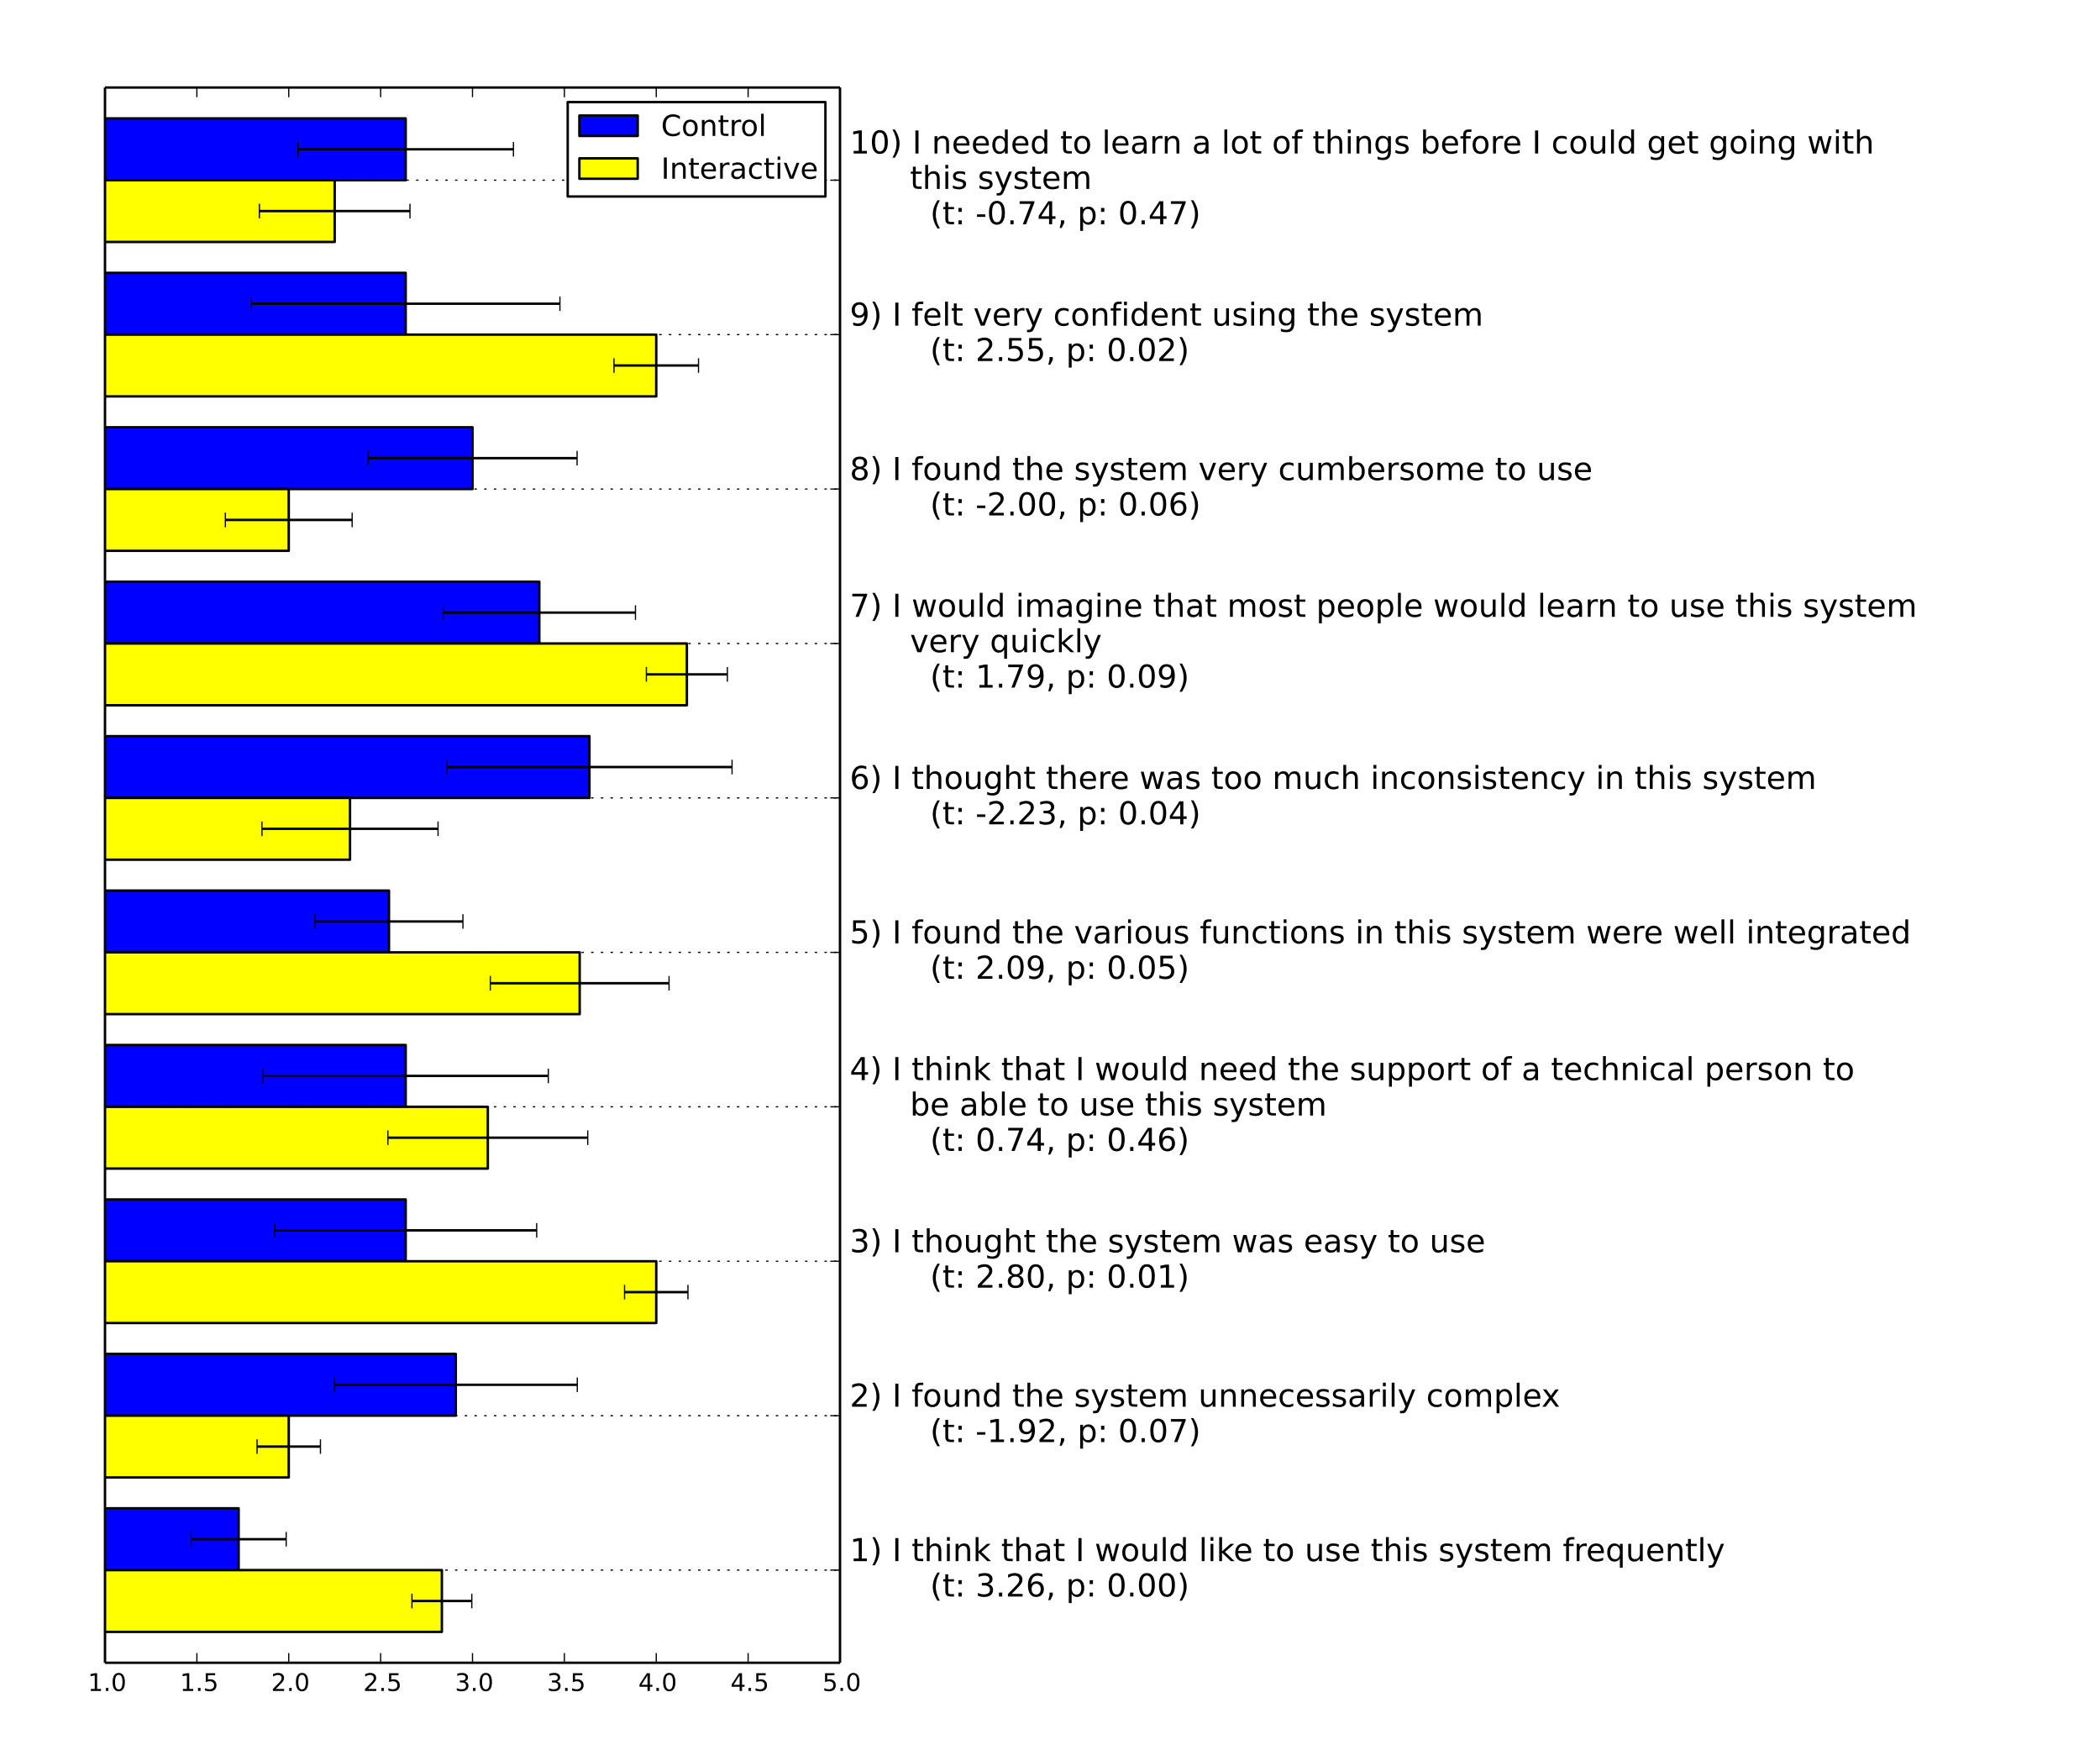 <?xml version="1.0" encoding="utf-8" standalone="no"?>
<!DOCTYPE svg PUBLIC "-//W3C//DTD SVG 1.1//EN"
  "http://www.w3.org/Graphics/SVG/1.1/DTD/svg11.dtd">
<!-- Created with matplotlib (http://matplotlib.org/) -->
<svg height="720pt" version="1.1" viewBox="0 0 864 720" width="864pt" xmlns="http://www.w3.org/2000/svg" xmlns:xlink="http://www.w3.org/1999/xlink">
 <defs>
  <style type="text/css">
*{stroke-linecap:butt;stroke-linejoin:round;}
  </style>
 </defs>
 <g id="figure_1">
  <g id="patch_1">
   <path d="
M0 720
L864 720
L864 0
L0 0
z
" style="fill:#ffffff;"/>
  </g>
  <g id="axes_1">
   <g id="patch_2">
    <path d="
M43.2 684
L345.6 684
L345.6 36
L43.2 36
z
" style="fill:#ffffff;"/>
   </g>
   <g id="patch_3">
    <path clip-path="url(#pd4ed2578b6)" d="
M-32.4 645.882
L98.182 645.882
L98.182 620.471
L-32.4 620.471
z
" style="fill:#0000ff;stroke:#000000;"/>
   </g>
   <g id="patch_4">
    <path clip-path="url(#pd4ed2578b6)" d="
M-32.4 582.353
L187.527 582.353
L187.527 556.941
L-32.4 556.941
z
" style="fill:#0000ff;stroke:#000000;"/>
   </g>
   <g id="patch_5">
    <path clip-path="url(#pd4ed2578b6)" d="
M-32.4 518.824
L166.909 518.824
L166.909 493.412
L-32.4 493.412
z
" style="fill:#0000ff;stroke:#000000;"/>
   </g>
   <g id="patch_6">
    <path clip-path="url(#pd4ed2578b6)" d="
M-32.4 455.294
L166.909 455.294
L166.909 429.882
L-32.4 429.882
z
" style="fill:#0000ff;stroke:#000000;"/>
   </g>
   <g id="patch_7">
    <path clip-path="url(#pd4ed2578b6)" d="
M-32.4 391.765
L160.036 391.765
L160.036 366.353
L-32.4 366.353
z
" style="fill:#0000ff;stroke:#000000;"/>
   </g>
   <g id="patch_8">
    <path clip-path="url(#pd4ed2578b6)" d="
M-32.4 328.235
L242.509 328.235
L242.509 302.824
L-32.4 302.824
z
" style="fill:#0000ff;stroke:#000000;"/>
   </g>
   <g id="patch_9">
    <path clip-path="url(#pd4ed2578b6)" d="
M-32.4 264.706
L221.891 264.706
L221.891 239.294
L-32.4 239.294
z
" style="fill:#0000ff;stroke:#000000;"/>
   </g>
   <g id="patch_10">
    <path clip-path="url(#pd4ed2578b6)" d="
M-32.4 201.176
L194.4 201.176
L194.4 175.765
L-32.4 175.765
z
" style="fill:#0000ff;stroke:#000000;"/>
   </g>
   <g id="patch_11">
    <path clip-path="url(#pd4ed2578b6)" d="
M-32.4 137.647
L166.909 137.647
L166.909 112.235
L-32.4 112.235
z
" style="fill:#0000ff;stroke:#000000;"/>
   </g>
   <g id="patch_12">
    <path clip-path="url(#pd4ed2578b6)" d="
M-32.4 74.118
L166.909 74.118
L166.909 48.706
L-32.4 48.706
z
" style="fill:#0000ff;stroke:#000000;"/>
   </g>
   <g id="patch_13">
    <path clip-path="url(#pd4ed2578b6)" d="
M-32.4 671.294
L181.8 671.294
L181.8 645.882
L-32.4 645.882
z
" style="fill:#ffff00;stroke:#000000;"/>
   </g>
   <g id="patch_14">
    <path clip-path="url(#pd4ed2578b6)" d="
M-32.4 607.765
L118.8 607.765
L118.8 582.353
L-32.4 582.353
z
" style="fill:#ffff00;stroke:#000000;"/>
   </g>
   <g id="patch_15">
    <path clip-path="url(#pd4ed2578b6)" d="
M-32.4 544.235
L270 544.235
L270 518.824
L-32.4 518.824
z
" style="fill:#ffff00;stroke:#000000;"/>
   </g>
   <g id="patch_16">
    <path clip-path="url(#pd4ed2578b6)" d="
M-32.4 480.706
L200.7 480.706
L200.7 455.294
L-32.4 455.294
z
" style="fill:#ffff00;stroke:#000000;"/>
   </g>
   <g id="patch_17">
    <path clip-path="url(#pd4ed2578b6)" d="
M-32.4 417.176
L238.5 417.176
L238.5 391.765
L-32.4 391.765
z
" style="fill:#ffff00;stroke:#000000;"/>
   </g>
   <g id="patch_18">
    <path clip-path="url(#pd4ed2578b6)" d="
M-32.4 353.647
L144 353.647
L144 328.235
L-32.4 328.235
z
" style="fill:#ffff00;stroke:#000000;"/>
   </g>
   <g id="patch_19">
    <path clip-path="url(#pd4ed2578b6)" d="
M-32.4 290.118
L282.6 290.118
L282.6 264.706
L-32.4 264.706
z
" style="fill:#ffff00;stroke:#000000;"/>
   </g>
   <g id="patch_20">
    <path clip-path="url(#pd4ed2578b6)" d="
M-32.4 226.588
L118.8 226.588
L118.8 201.176
L-32.4 201.176
z
" style="fill:#ffff00;stroke:#000000;"/>
   </g>
   <g id="patch_21">
    <path clip-path="url(#pd4ed2578b6)" d="
M-32.4 163.059
L270 163.059
L270 137.647
L-32.4 137.647
z
" style="fill:#ffff00;stroke:#000000;"/>
   </g>
   <g id="patch_22">
    <path clip-path="url(#pd4ed2578b6)" d="
M-32.4 99.529
L137.7 99.529
L137.7 74.118
L-32.4 74.118
z
" style="fill:#ffff00;stroke:#000000;"/>
   </g>
   <g id="LineCollection_1">
    <defs>
     <path d="
M78.622 -86.823
L117.742 -86.823" id="C0_0_cf416523c5"/>
     <path d="
M137.54 -150.353
L237.514 -150.353" id="C0_1_4751fb8d45"/>
     <path d="
M113.01 -213.882
L220.808 -213.882" id="C0_2_721b7742d2"/>
     <path d="
M108.229 -277.412
L225.589 -277.412" id="C0_3_8f413bc91f"/>
     <path d="
M129.61 -340.941
L190.463 -340.941" id="C0_4_fc65d3a35c"/>
     <path d="
M183.829 -404.471
L301.189 -404.471" id="C0_5_6faffa81a5"/>
     <path d="
M182.336 -468
L261.446 -468" id="C0_6_ddde0ad393"/>
     <path d="
M151.368 -531.529
L237.432 -531.529" id="C0_7_5bfe904005"/>
     <path d="
M103.447 -595.059
L230.371 -595.059" id="C0_8_372db07a83"/>
     <path d="
M122.573 -658.588
L211.245 -658.588" id="C0_9_4cac899e1e"/>
    </defs>
    <g clip-path="url(#pd4ed2578b6)">
     <use style="fill:none;stroke:#000000;" x="0.0" xlink:href="#C0_0_cf416523c5" y="720.0"/>
    </g>
    <g clip-path="url(#pd4ed2578b6)">
     <use style="fill:none;stroke:#000000;" x="0.0" xlink:href="#C0_1_4751fb8d45" y="720.0"/>
    </g>
    <g clip-path="url(#pd4ed2578b6)">
     <use style="fill:none;stroke:#000000;" x="0.0" xlink:href="#C0_2_721b7742d2" y="720.0"/>
    </g>
    <g clip-path="url(#pd4ed2578b6)">
     <use style="fill:none;stroke:#000000;" x="0.0" xlink:href="#C0_3_8f413bc91f" y="720.0"/>
    </g>
    <g clip-path="url(#pd4ed2578b6)">
     <use style="fill:none;stroke:#000000;" x="0.0" xlink:href="#C0_4_fc65d3a35c" y="720.0"/>
    </g>
    <g clip-path="url(#pd4ed2578b6)">
     <use style="fill:none;stroke:#000000;" x="0.0" xlink:href="#C0_5_6faffa81a5" y="720.0"/>
    </g>
    <g clip-path="url(#pd4ed2578b6)">
     <use style="fill:none;stroke:#000000;" x="0.0" xlink:href="#C0_6_ddde0ad393" y="720.0"/>
    </g>
    <g clip-path="url(#pd4ed2578b6)">
     <use style="fill:none;stroke:#000000;" x="0.0" xlink:href="#C0_7_5bfe904005" y="720.0"/>
    </g>
    <g clip-path="url(#pd4ed2578b6)">
     <use style="fill:none;stroke:#000000;" x="0.0" xlink:href="#C0_8_372db07a83" y="720.0"/>
    </g>
    <g clip-path="url(#pd4ed2578b6)">
     <use style="fill:none;stroke:#000000;" x="0.0" xlink:href="#C0_9_4cac899e1e" y="720.0"/>
    </g>
   </g>
   <g id="LineCollection_2">
    <defs>
     <path d="
M169.484 -61.412
L194.116 -61.412" id="C1_0_32fb84e384"/>
     <path d="
M105.76 -124.941
L131.84 -124.941" id="C1_1_680a10e4dc"/>
     <path d="
M256.96 -188.471
L283.04 -188.471" id="C1_2_dd5e4cbd43"/>
     <path d="
M159.588 -252
L241.812 -252" id="C1_3_2d7590b2d3"/>
     <path d="
M201.734 -315.529
L275.266 -315.529" id="C1_4_0a96270021"/>
     <path d="
M107.778 -379.059
L180.222 -379.059" id="C1_5_68991d820c"/>
     <path d="
M265.938 -442.588
L299.262 -442.588" id="C1_6_b339571a3a"/>
     <path d="
M92.72 -506.118
L144.88 -506.118" id="C1_7_fa5b60a96b"/>
     <path d="
M252.613 -569.647
L287.387 -569.647" id="C1_8_cf793d7c0a"/>
     <path d="
M106.73 -633.176
L168.67 -633.176" id="C1_9_deb0f0d6fc"/>
    </defs>
    <g clip-path="url(#pd4ed2578b6)">
     <use style="fill:none;stroke:#000000;" x="0.0" xlink:href="#C1_0_32fb84e384" y="720.0"/>
    </g>
    <g clip-path="url(#pd4ed2578b6)">
     <use style="fill:none;stroke:#000000;" x="0.0" xlink:href="#C1_1_680a10e4dc" y="720.0"/>
    </g>
    <g clip-path="url(#pd4ed2578b6)">
     <use style="fill:none;stroke:#000000;" x="0.0" xlink:href="#C1_2_dd5e4cbd43" y="720.0"/>
    </g>
    <g clip-path="url(#pd4ed2578b6)">
     <use style="fill:none;stroke:#000000;" x="0.0" xlink:href="#C1_3_2d7590b2d3" y="720.0"/>
    </g>
    <g clip-path="url(#pd4ed2578b6)">
     <use style="fill:none;stroke:#000000;" x="0.0" xlink:href="#C1_4_0a96270021" y="720.0"/>
    </g>
    <g clip-path="url(#pd4ed2578b6)">
     <use style="fill:none;stroke:#000000;" x="0.0" xlink:href="#C1_5_68991d820c" y="720.0"/>
    </g>
    <g clip-path="url(#pd4ed2578b6)">
     <use style="fill:none;stroke:#000000;" x="0.0" xlink:href="#C1_6_b339571a3a" y="720.0"/>
    </g>
    <g clip-path="url(#pd4ed2578b6)">
     <use style="fill:none;stroke:#000000;" x="0.0" xlink:href="#C1_7_fa5b60a96b" y="720.0"/>
    </g>
    <g clip-path="url(#pd4ed2578b6)">
     <use style="fill:none;stroke:#000000;" x="0.0" xlink:href="#C1_8_cf793d7c0a" y="720.0"/>
    </g>
    <g clip-path="url(#pd4ed2578b6)">
     <use style="fill:none;stroke:#000000;" x="0.0" xlink:href="#C1_9_deb0f0d6fc" y="720.0"/>
    </g>
   </g>
   <g id="line2d_1">
    <defs>
     <path d="
M0 3
L0 -3" id="m9b22c1f968" style="stroke:#000000;stroke-width:0.5;"/>
    </defs>
    <g clip-path="url(#pd4ed2578b6)">
     <use style="stroke:#000000;stroke-width:0.5;" x="78.622" xlink:href="#m9b22c1f968" y="633.176"/>
     <use style="stroke:#000000;stroke-width:0.5;" x="137.54" xlink:href="#m9b22c1f968" y="569.647"/>
     <use style="stroke:#000000;stroke-width:0.5;" x="113.01" xlink:href="#m9b22c1f968" y="506.118"/>
     <use style="stroke:#000000;stroke-width:0.5;" x="108.229" xlink:href="#m9b22c1f968" y="442.588"/>
     <use style="stroke:#000000;stroke-width:0.5;" x="129.61" xlink:href="#m9b22c1f968" y="379.059"/>
     <use style="stroke:#000000;stroke-width:0.5;" x="183.829" xlink:href="#m9b22c1f968" y="315.529"/>
     <use style="stroke:#000000;stroke-width:0.5;" x="182.336" xlink:href="#m9b22c1f968" y="252.0"/>
     <use style="stroke:#000000;stroke-width:0.5;" x="151.368" xlink:href="#m9b22c1f968" y="188.471"/>
     <use style="stroke:#000000;stroke-width:0.5;" x="103.447" xlink:href="#m9b22c1f968" y="124.941"/>
     <use style="stroke:#000000;stroke-width:0.5;" x="122.573" xlink:href="#m9b22c1f968" y="61.412"/>
    </g>
   </g>
   <g id="line2d_2">
    <g clip-path="url(#pd4ed2578b6)">
     <use style="stroke:#000000;stroke-width:0.5;" x="117.742" xlink:href="#m9b22c1f968" y="633.176"/>
     <use style="stroke:#000000;stroke-width:0.5;" x="237.514" xlink:href="#m9b22c1f968" y="569.647"/>
     <use style="stroke:#000000;stroke-width:0.5;" x="220.808" xlink:href="#m9b22c1f968" y="506.118"/>
     <use style="stroke:#000000;stroke-width:0.5;" x="225.589" xlink:href="#m9b22c1f968" y="442.588"/>
     <use style="stroke:#000000;stroke-width:0.5;" x="190.463" xlink:href="#m9b22c1f968" y="379.059"/>
     <use style="stroke:#000000;stroke-width:0.5;" x="301.189" xlink:href="#m9b22c1f968" y="315.529"/>
     <use style="stroke:#000000;stroke-width:0.5;" x="261.446" xlink:href="#m9b22c1f968" y="252.0"/>
     <use style="stroke:#000000;stroke-width:0.5;" x="237.432" xlink:href="#m9b22c1f968" y="188.471"/>
     <use style="stroke:#000000;stroke-width:0.5;" x="230.371" xlink:href="#m9b22c1f968" y="124.941"/>
     <use style="stroke:#000000;stroke-width:0.5;" x="211.245" xlink:href="#m9b22c1f968" y="61.412"/>
    </g>
   </g>
   <g id="line2d_3">
    <g clip-path="url(#pd4ed2578b6)">
     <use style="stroke:#000000;stroke-width:0.5;" x="169.484" xlink:href="#m9b22c1f968" y="658.588"/>
     <use style="stroke:#000000;stroke-width:0.5;" x="105.76" xlink:href="#m9b22c1f968" y="595.059"/>
     <use style="stroke:#000000;stroke-width:0.5;" x="256.96" xlink:href="#m9b22c1f968" y="531.529"/>
     <use style="stroke:#000000;stroke-width:0.5;" x="159.588" xlink:href="#m9b22c1f968" y="468.0"/>
     <use style="stroke:#000000;stroke-width:0.5;" x="201.734" xlink:href="#m9b22c1f968" y="404.471"/>
     <use style="stroke:#000000;stroke-width:0.5;" x="107.778" xlink:href="#m9b22c1f968" y="340.941"/>
     <use style="stroke:#000000;stroke-width:0.5;" x="265.938" xlink:href="#m9b22c1f968" y="277.412"/>
     <use style="stroke:#000000;stroke-width:0.5;" x="92.72" xlink:href="#m9b22c1f968" y="213.882"/>
     <use style="stroke:#000000;stroke-width:0.5;" x="252.613" xlink:href="#m9b22c1f968" y="150.353"/>
     <use style="stroke:#000000;stroke-width:0.5;" x="106.73" xlink:href="#m9b22c1f968" y="86.824"/>
    </g>
   </g>
   <g id="line2d_4">
    <g clip-path="url(#pd4ed2578b6)">
     <use style="stroke:#000000;stroke-width:0.5;" x="194.116" xlink:href="#m9b22c1f968" y="658.588"/>
     <use style="stroke:#000000;stroke-width:0.5;" x="131.84" xlink:href="#m9b22c1f968" y="595.059"/>
     <use style="stroke:#000000;stroke-width:0.5;" x="283.04" xlink:href="#m9b22c1f968" y="531.529"/>
     <use style="stroke:#000000;stroke-width:0.5;" x="241.812" xlink:href="#m9b22c1f968" y="468.0"/>
     <use style="stroke:#000000;stroke-width:0.5;" x="275.266" xlink:href="#m9b22c1f968" y="404.471"/>
     <use style="stroke:#000000;stroke-width:0.5;" x="180.222" xlink:href="#m9b22c1f968" y="340.941"/>
     <use style="stroke:#000000;stroke-width:0.5;" x="299.262" xlink:href="#m9b22c1f968" y="277.412"/>
     <use style="stroke:#000000;stroke-width:0.5;" x="144.88" xlink:href="#m9b22c1f968" y="213.882"/>
     <use style="stroke:#000000;stroke-width:0.5;" x="287.387" xlink:href="#m9b22c1f968" y="150.353"/>
     <use style="stroke:#000000;stroke-width:0.5;" x="168.67" xlink:href="#m9b22c1f968" y="86.824"/>
    </g>
   </g>
   <g id="matplotlib.axis_1">
    <g id="xtick_1">
     <g id="line2d_5">
      <defs>
       <path d="
M0 0
L0 -4" id="mc7db9fdffb" style="stroke:#000000;stroke-width:0.5;"/>
      </defs>
      <g>
       <use style="stroke:#000000;stroke-width:0.5;" x="43.2" xlink:href="#mc7db9fdffb" y="684.0"/>
      </g>
     </g>
     <g id="line2d_6">
      <defs>
       <path d="
M0 0
L0 4" id="m5a7d422ac3" style="stroke:#000000;stroke-width:0.5;"/>
      </defs>
      <g>
       <use style="stroke:#000000;stroke-width:0.5;" x="43.2" xlink:href="#m5a7d422ac3" y="36.0"/>
      </g>
     </g>
     <g id="text_1">
      <!-- 1.0 -->
      <defs>
       <path d="
M10.688 12.406
L21 12.406
L21 0
L10.688 0
z
" id="DejaVuSans-2e"/>
       <path d="
M31.781 66.406
Q24.172 66.406 20.328 58.906
Q16.5 51.422 16.5 36.375
Q16.5 21.391 20.328 13.891
Q24.172 6.391 31.781 6.391
Q39.453 6.391 43.281 13.891
Q47.125 21.391 47.125 36.375
Q47.125 51.422 43.281 58.906
Q39.453 66.406 31.781 66.406
M31.781 74.219
Q44.047 74.219 50.516 64.516
Q56.984 54.828 56.984 36.375
Q56.984 17.969 50.516 8.266
Q44.047 -1.422 31.781 -1.422
Q19.531 -1.422 13.062 8.266
Q6.594 17.969 6.594 36.375
Q6.594 54.828 13.062 64.516
Q19.531 74.219 31.781 74.219" id="DejaVuSans-30"/>
       <path d="
M12.406 8.297
L28.516 8.297
L28.516 63.922
L10.984 60.406
L10.984 69.391
L28.422 72.906
L38.281 72.906
L38.281 8.297
L54.391 8.297
L54.391 0
L12.406 0
z
" id="DejaVuSans-31"/>
      </defs>
      <g transform="translate(36.13 695.598)scale(0.1 -0.1)">
       <use xlink:href="#DejaVuSans-31"/>
       <use x="63.623" xlink:href="#DejaVuSans-2e"/>
       <use x="95.41" xlink:href="#DejaVuSans-30"/>
      </g>
     </g>
    </g>
    <g id="xtick_2">
     <g id="line2d_7">
      <g>
       <use style="stroke:#000000;stroke-width:0.5;" x="81.0" xlink:href="#mc7db9fdffb" y="684.0"/>
      </g>
     </g>
     <g id="line2d_8">
      <g>
       <use style="stroke:#000000;stroke-width:0.5;" x="81.0" xlink:href="#m5a7d422ac3" y="36.0"/>
      </g>
     </g>
     <g id="text_2">
      <!-- 1.5 -->
      <defs>
       <path d="
M10.797 72.906
L49.516 72.906
L49.516 64.594
L19.828 64.594
L19.828 46.734
Q21.969 47.469 24.109 47.828
Q26.266 48.188 28.422 48.188
Q40.625 48.188 47.75 41.5
Q54.891 34.812 54.891 23.391
Q54.891 11.625 47.562 5.094
Q40.234 -1.422 26.906 -1.422
Q22.312 -1.422 17.547 -0.641
Q12.797 0.141 7.719 1.703
L7.719 11.625
Q12.109 9.234 16.797 8.062
Q21.484 6.891 26.703 6.891
Q35.156 6.891 40.078 11.328
Q45.016 15.766 45.016 23.391
Q45.016 31 40.078 35.438
Q35.156 39.891 26.703 39.891
Q22.75 39.891 18.812 39.016
Q14.891 38.141 10.797 36.281
z
" id="DejaVuSans-35"/>
      </defs>
      <g transform="translate(74.034 695.598)scale(0.1 -0.1)">
       <use xlink:href="#DejaVuSans-31"/>
       <use x="63.623" xlink:href="#DejaVuSans-2e"/>
       <use x="95.41" xlink:href="#DejaVuSans-35"/>
      </g>
     </g>
    </g>
    <g id="xtick_3">
     <g id="line2d_9">
      <g>
       <use style="stroke:#000000;stroke-width:0.5;" x="118.8" xlink:href="#mc7db9fdffb" y="684.0"/>
      </g>
     </g>
     <g id="line2d_10">
      <g>
       <use style="stroke:#000000;stroke-width:0.5;" x="118.8" xlink:href="#m5a7d422ac3" y="36.0"/>
      </g>
     </g>
     <g id="text_3">
      <!-- 2.0 -->
      <defs>
       <path d="
M19.188 8.297
L53.609 8.297
L53.609 0
L7.328 0
L7.328 8.297
Q12.938 14.109 22.625 23.891
Q32.328 33.688 34.812 36.531
Q39.547 41.844 41.422 45.531
Q43.312 49.219 43.312 52.781
Q43.312 58.594 39.234 62.25
Q35.156 65.922 28.609 65.922
Q23.969 65.922 18.812 64.312
Q13.672 62.703 7.812 59.422
L7.812 69.391
Q13.766 71.781 18.938 73
Q24.125 74.219 28.422 74.219
Q39.75 74.219 46.484 68.547
Q53.219 62.891 53.219 53.422
Q53.219 48.922 51.531 44.891
Q49.859 40.875 45.406 35.406
Q44.188 33.984 37.641 27.219
Q31.109 20.453 19.188 8.297" id="DejaVuSans-32"/>
      </defs>
      <g transform="translate(111.547 695.598)scale(0.1 -0.1)">
       <use xlink:href="#DejaVuSans-32"/>
       <use x="63.623" xlink:href="#DejaVuSans-2e"/>
       <use x="95.41" xlink:href="#DejaVuSans-30"/>
      </g>
     </g>
    </g>
    <g id="xtick_4">
     <g id="line2d_11">
      <g>
       <use style="stroke:#000000;stroke-width:0.5;" x="156.6" xlink:href="#mc7db9fdffb" y="684.0"/>
      </g>
     </g>
     <g id="line2d_12">
      <g>
       <use style="stroke:#000000;stroke-width:0.5;" x="156.6" xlink:href="#m5a7d422ac3" y="36.0"/>
      </g>
     </g>
     <g id="text_4">
      <!-- 2.5 -->
      <g transform="translate(149.452 695.598)scale(0.1 -0.1)">
       <use xlink:href="#DejaVuSans-32"/>
       <use x="63.623" xlink:href="#DejaVuSans-2e"/>
       <use x="95.41" xlink:href="#DejaVuSans-35"/>
      </g>
     </g>
    </g>
    <g id="xtick_5">
     <g id="line2d_13">
      <g>
       <use style="stroke:#000000;stroke-width:0.5;" x="194.4" xlink:href="#mc7db9fdffb" y="684.0"/>
      </g>
     </g>
     <g id="line2d_14">
      <g>
       <use style="stroke:#000000;stroke-width:0.5;" x="194.4" xlink:href="#m5a7d422ac3" y="36.0"/>
      </g>
     </g>
     <g id="text_5">
      <!-- 3.0 -->
      <defs>
       <path d="
M40.578 39.312
Q47.656 37.797 51.625 33
Q55.609 28.219 55.609 21.188
Q55.609 10.406 48.188 4.484
Q40.766 -1.422 27.094 -1.422
Q22.516 -1.422 17.656 -0.516
Q12.797 0.391 7.625 2.203
L7.625 11.719
Q11.719 9.328 16.594 8.109
Q21.484 6.891 26.812 6.891
Q36.078 6.891 40.938 10.547
Q45.797 14.203 45.797 21.188
Q45.797 27.641 41.281 31.266
Q36.766 34.906 28.719 34.906
L20.219 34.906
L20.219 43.016
L29.109 43.016
Q36.375 43.016 40.234 45.922
Q44.094 48.828 44.094 54.297
Q44.094 59.906 40.109 62.906
Q36.141 65.922 28.719 65.922
Q24.656 65.922 20.016 65.031
Q15.375 64.156 9.812 62.312
L9.812 71.094
Q15.438 72.656 20.344 73.438
Q25.25 74.219 29.594 74.219
Q40.828 74.219 47.359 69.109
Q53.906 64.016 53.906 55.328
Q53.906 49.266 50.438 45.094
Q46.969 40.922 40.578 39.312" id="DejaVuSans-33"/>
      </defs>
      <g transform="translate(187.162 695.598)scale(0.1 -0.1)">
       <use xlink:href="#DejaVuSans-33"/>
       <use x="63.623" xlink:href="#DejaVuSans-2e"/>
       <use x="95.41" xlink:href="#DejaVuSans-30"/>
      </g>
     </g>
    </g>
    <g id="xtick_6">
     <g id="line2d_15">
      <g>
       <use style="stroke:#000000;stroke-width:0.5;" x="232.2" xlink:href="#mc7db9fdffb" y="684.0"/>
      </g>
     </g>
     <g id="line2d_16">
      <g>
       <use style="stroke:#000000;stroke-width:0.5;" x="232.2" xlink:href="#m5a7d422ac3" y="36.0"/>
      </g>
     </g>
     <g id="text_6">
      <!-- 3.5 -->
      <g transform="translate(225.066 695.598)scale(0.1 -0.1)">
       <use xlink:href="#DejaVuSans-33"/>
       <use x="63.623" xlink:href="#DejaVuSans-2e"/>
       <use x="95.41" xlink:href="#DejaVuSans-35"/>
      </g>
     </g>
    </g>
    <g id="xtick_7">
     <g id="line2d_17">
      <g>
       <use style="stroke:#000000;stroke-width:0.5;" x="270.0" xlink:href="#mc7db9fdffb" y="684.0"/>
      </g>
     </g>
     <g id="line2d_18">
      <g>
       <use style="stroke:#000000;stroke-width:0.5;" x="270.0" xlink:href="#m5a7d422ac3" y="36.0"/>
      </g>
     </g>
     <g id="text_7">
      <!-- 4.0 -->
      <defs>
       <path d="
M37.797 64.312
L12.891 25.391
L37.797 25.391
z

M35.203 72.906
L47.609 72.906
L47.609 25.391
L58.016 25.391
L58.016 17.188
L47.609 17.188
L47.609 0
L37.797 0
L37.797 17.188
L4.891 17.188
L4.891 26.703
z
" id="DejaVuSans-34"/>
      </defs>
      <g transform="translate(262.625 695.598)scale(0.1 -0.1)">
       <use xlink:href="#DejaVuSans-34"/>
       <use x="63.623" xlink:href="#DejaVuSans-2e"/>
       <use x="95.41" xlink:href="#DejaVuSans-30"/>
      </g>
     </g>
    </g>
    <g id="xtick_8">
     <g id="line2d_19">
      <g>
       <use style="stroke:#000000;stroke-width:0.5;" x="307.8" xlink:href="#mc7db9fdffb" y="684.0"/>
      </g>
     </g>
     <g id="line2d_20">
      <g>
       <use style="stroke:#000000;stroke-width:0.5;" x="307.8" xlink:href="#m5a7d422ac3" y="36.0"/>
      </g>
     </g>
     <g id="text_8">
      <!-- 4.5 -->
      <g transform="translate(300.53 695.598)scale(0.1 -0.1)">
       <use xlink:href="#DejaVuSans-34"/>
       <use x="63.623" xlink:href="#DejaVuSans-2e"/>
       <use x="95.41" xlink:href="#DejaVuSans-35"/>
      </g>
     </g>
    </g>
    <g id="xtick_9">
     <g id="line2d_21">
      <g>
       <use style="stroke:#000000;stroke-width:0.5;" x="345.6" xlink:href="#mc7db9fdffb" y="684.0"/>
      </g>
     </g>
     <g id="line2d_22">
      <g>
       <use style="stroke:#000000;stroke-width:0.5;" x="345.6" xlink:href="#m5a7d422ac3" y="36.0"/>
      </g>
     </g>
     <g id="text_9">
      <!-- 5.0 -->
      <g transform="translate(338.366 695.598)scale(0.1 -0.1)">
       <use xlink:href="#DejaVuSans-35"/>
       <use x="63.623" xlink:href="#DejaVuSans-2e"/>
       <use x="95.41" xlink:href="#DejaVuSans-30"/>
      </g>
     </g>
    </g>
   </g>
   <g id="matplotlib.axis_2">
    <g id="ytick_1">
     <g id="line2d_23">
      <path clip-path="url(#pd4ed2578b6)" d="
M43.2 645.882
L345.6 645.882" style="fill:none;stroke:#000000;stroke-dasharray:1,3;stroke-dashoffset:0.0;stroke-width:0.5;"/>
     </g>
     <g id="line2d_24">
      <defs>
       <path d="
M0 0
L-4 0" id="md9a1c1a7cd" style="stroke:#000000;stroke-width:0.5;"/>
      </defs>
      <g>
       <use style="stroke:#000000;stroke-width:0.5;" x="345.6" xlink:href="#md9a1c1a7cd" y="645.882"/>
      </g>
     </g>
     <g id="text_10">
      <!-- 1) I think that I would like to use this system frequently -->
      <defs>
       <path d="
M14.797 27.297
Q14.797 17.391 18.875 11.75
Q22.953 6.109 30.078 6.109
Q37.203 6.109 41.297 11.75
Q45.406 17.391 45.406 27.297
Q45.406 37.203 41.297 42.844
Q37.203 48.484 30.078 48.484
Q22.953 48.484 18.875 42.844
Q14.797 37.203 14.797 27.297
M45.406 8.203
Q42.578 3.328 38.25 0.953
Q33.938 -1.422 27.875 -1.422
Q17.969 -1.422 11.734 6.484
Q5.516 14.406 5.516 27.297
Q5.516 40.188 11.734 48.094
Q17.969 56 27.875 56
Q33.938 56 38.25 53.625
Q42.578 51.266 45.406 46.391
L45.406 54.688
L54.391 54.688
L54.391 -20.797
L45.406 -20.797
z
" id="DejaVuSans-71"/>
       <path d="
M52 44.188
Q55.375 50.25 60.062 53.125
Q64.75 56 71.094 56
Q79.641 56 84.281 50.016
Q88.922 44.047 88.922 33.016
L88.922 0
L79.891 0
L79.891 32.719
Q79.891 40.578 77.094 44.375
Q74.312 48.188 68.609 48.188
Q61.625 48.188 57.562 43.547
Q53.516 38.922 53.516 30.906
L53.516 0
L44.484 0
L44.484 32.719
Q44.484 40.625 41.703 44.406
Q38.922 48.188 33.109 48.188
Q26.219 48.188 22.156 43.531
Q18.109 38.875 18.109 30.906
L18.109 0
L9.078 0
L9.078 54.688
L18.109 54.688
L18.109 46.188
Q21.188 51.219 25.484 53.609
Q29.781 56 35.688 56
Q41.656 56 45.828 52.969
Q50 49.953 52 44.188" id="DejaVuSans-6d"/>
       <path id="DejaVuSans-20"/>
       <path d="
M56.203 29.594
L56.203 25.203
L14.891 25.203
Q15.484 15.922 20.484 11.062
Q25.484 6.203 34.422 6.203
Q39.594 6.203 44.453 7.469
Q49.312 8.734 54.109 11.281
L54.109 2.781
Q49.266 0.734 44.188 -0.344
Q39.109 -1.422 33.891 -1.422
Q20.797 -1.422 13.156 6.188
Q5.516 13.812 5.516 26.812
Q5.516 40.234 12.766 48.109
Q20.016 56 32.328 56
Q43.359 56 49.781 48.891
Q56.203 41.797 56.203 29.594
M47.219 32.234
Q47.125 39.594 43.094 43.984
Q39.062 48.391 32.422 48.391
Q24.906 48.391 20.391 44.141
Q15.875 39.891 15.188 32.172
z
" id="DejaVuSans-65"/>
       <path d="
M41.109 46.297
Q39.594 47.172 37.812 47.578
Q36.031 48 33.891 48
Q26.266 48 22.188 43.047
Q18.109 38.094 18.109 28.812
L18.109 0
L9.078 0
L9.078 54.688
L18.109 54.688
L18.109 46.188
Q20.953 51.172 25.484 53.578
Q30.031 56 36.531 56
Q37.453 56 38.578 55.875
Q39.703 55.766 41.062 55.516
z
" id="DejaVuSans-72"/>
       <path d="
M54.891 33.016
L54.891 0
L45.906 0
L45.906 32.719
Q45.906 40.484 42.875 44.328
Q39.844 48.188 33.797 48.188
Q26.516 48.188 22.312 43.547
Q18.109 38.922 18.109 30.906
L18.109 0
L9.078 0
L9.078 75.984
L18.109 75.984
L18.109 46.188
Q21.344 51.125 25.703 53.562
Q30.078 56 35.797 56
Q45.219 56 50.047 50.172
Q54.891 44.344 54.891 33.016" id="DejaVuSans-68"/>
       <path d="
M9.078 75.984
L18.109 75.984
L18.109 31.109
L44.922 54.688
L56.391 54.688
L27.391 29.109
L57.625 0
L45.906 0
L18.109 26.703
L18.109 0
L9.078 0
z
" id="DejaVuSans-6b"/>
       <path d="
M37.109 75.984
L37.109 68.5
L28.516 68.5
Q23.688 68.5 21.797 66.547
Q19.922 64.594 19.922 59.516
L19.922 54.688
L34.719 54.688
L34.719 47.703
L19.922 47.703
L19.922 0
L10.891 0
L10.891 47.703
L2.297 47.703
L2.297 54.688
L10.891 54.688
L10.891 58.5
Q10.891 67.625 15.141 71.797
Q19.391 75.984 28.609 75.984
z
" id="DejaVuSans-66"/>
       <path d="
M30.609 48.391
Q23.391 48.391 19.188 42.75
Q14.984 37.109 14.984 27.297
Q14.984 17.484 19.156 11.844
Q23.344 6.203 30.609 6.203
Q37.797 6.203 41.984 11.859
Q46.188 17.531 46.188 27.297
Q46.188 37.016 41.984 42.703
Q37.797 48.391 30.609 48.391
M30.609 56
Q42.328 56 49.016 48.375
Q55.719 40.766 55.719 27.297
Q55.719 13.875 49.016 6.219
Q42.328 -1.422 30.609 -1.422
Q18.844 -1.422 12.172 6.219
Q5.516 13.875 5.516 27.297
Q5.516 40.766 12.172 48.375
Q18.844 56 30.609 56" id="DejaVuSans-6f"/>
       <path d="
M9.422 54.688
L18.406 54.688
L18.406 0
L9.422 0
z

M9.422 75.984
L18.406 75.984
L18.406 64.594
L9.422 64.594
z
" id="DejaVuSans-69"/>
       <path d="
M32.172 -5.078
Q28.375 -14.844 24.75 -17.812
Q21.141 -20.797 15.094 -20.797
L7.906 -20.797
L7.906 -13.281
L13.188 -13.281
Q16.891 -13.281 18.938 -11.516
Q21 -9.766 23.484 -3.219
L25.094 0.875
L2.984 54.688
L12.5 54.688
L29.594 11.922
L46.688 54.688
L56.203 54.688
z
" id="DejaVuSans-79"/>
       <path d="
M44.281 53.078
L44.281 44.578
Q40.484 46.531 36.375 47.5
Q32.281 48.484 27.875 48.484
Q21.188 48.484 17.844 46.438
Q14.5 44.391 14.5 40.281
Q14.5 37.156 16.891 35.375
Q19.281 33.594 26.516 31.984
L29.594 31.297
Q39.156 29.25 43.188 25.516
Q47.219 21.781 47.219 15.094
Q47.219 7.469 41.188 3.016
Q35.156 -1.422 24.609 -1.422
Q20.219 -1.422 15.453 -0.562
Q10.688 0.297 5.422 2
L5.422 11.281
Q10.406 8.688 15.234 7.391
Q20.062 6.109 24.812 6.109
Q31.156 6.109 34.562 8.281
Q37.984 10.453 37.984 14.406
Q37.984 18.062 35.516 20.016
Q33.062 21.969 24.703 23.781
L21.578 24.516
Q13.234 26.266 9.516 29.906
Q5.812 33.547 5.812 39.891
Q5.812 47.609 11.281 51.797
Q16.75 56 26.812 56
Q31.781 56 36.172 55.266
Q40.578 54.547 44.281 53.078" id="DejaVuSans-73"/>
       <path d="
M4.203 54.688
L13.188 54.688
L24.422 12.016
L35.594 54.688
L46.188 54.688
L57.422 12.016
L68.609 54.688
L77.594 54.688
L63.281 0
L52.688 0
L40.922 44.828
L29.109 0
L18.5 0
z
" id="DejaVuSans-77"/>
       <path d="
M8.016 75.875
L15.828 75.875
Q23.141 64.359 26.781 53.312
Q30.422 42.281 30.422 31.391
Q30.422 20.453 26.781 9.375
Q23.141 -1.703 15.828 -13.188
L8.016 -13.188
Q14.5 -2 17.703 9.062
Q20.906 20.125 20.906 31.391
Q20.906 42.672 17.703 53.656
Q14.5 64.656 8.016 75.875" id="DejaVuSans-29"/>
       <path d="
M18.312 70.219
L18.312 54.688
L36.812 54.688
L36.812 47.703
L18.312 47.703
L18.312 18.016
Q18.312 11.328 20.141 9.422
Q21.969 7.516 27.594 7.516
L36.812 7.516
L36.812 0
L27.594 0
Q17.188 0 13.234 3.875
Q9.281 7.766 9.281 18.016
L9.281 47.703
L2.688 47.703
L2.688 54.688
L9.281 54.688
L9.281 70.219
z
" id="DejaVuSans-74"/>
       <path d="
M9.422 75.984
L18.406 75.984
L18.406 0
L9.422 0
z
" id="DejaVuSans-6c"/>
       <path d="
M45.406 46.391
L45.406 75.984
L54.391 75.984
L54.391 0
L45.406 0
L45.406 8.203
Q42.578 3.328 38.25 0.953
Q33.938 -1.422 27.875 -1.422
Q17.969 -1.422 11.734 6.484
Q5.516 14.406 5.516 27.297
Q5.516 40.188 11.734 48.094
Q17.969 56 27.875 56
Q33.938 56 38.25 53.625
Q42.578 51.266 45.406 46.391
M14.797 27.297
Q14.797 17.391 18.875 11.75
Q22.953 6.109 30.078 6.109
Q37.203 6.109 41.297 11.75
Q45.406 17.391 45.406 27.297
Q45.406 37.203 41.297 42.844
Q37.203 48.484 30.078 48.484
Q22.953 48.484 18.875 42.844
Q14.797 37.203 14.797 27.297" id="DejaVuSans-64"/>
       <path d="
M8.5 21.578
L8.5 54.688
L17.484 54.688
L17.484 21.922
Q17.484 14.156 20.5 10.266
Q23.531 6.391 29.594 6.391
Q36.859 6.391 41.078 11.031
Q45.312 15.672 45.312 23.688
L45.312 54.688
L54.297 54.688
L54.297 0
L45.312 0
L45.312 8.406
Q42.047 3.422 37.719 1
Q33.406 -1.422 27.688 -1.422
Q18.266 -1.422 13.375 4.438
Q8.5 10.297 8.5 21.578
M31.109 56
z
" id="DejaVuSans-75"/>
       <path d="
M34.281 27.484
Q23.391 27.484 19.188 25
Q14.984 22.516 14.984 16.5
Q14.984 11.719 18.141 8.906
Q21.297 6.109 26.703 6.109
Q34.188 6.109 38.703 11.406
Q43.219 16.703 43.219 25.484
L43.219 27.484
z

M52.203 31.203
L52.203 0
L43.219 0
L43.219 8.297
Q40.141 3.328 35.547 0.953
Q30.953 -1.422 24.312 -1.422
Q15.922 -1.422 10.953 3.297
Q6 8.016 6 15.922
Q6 25.141 12.172 29.828
Q18.359 34.516 30.609 34.516
L43.219 34.516
L43.219 35.406
Q43.219 41.609 39.141 45
Q35.062 48.391 27.688 48.391
Q23 48.391 18.547 47.266
Q14.109 46.141 10.016 43.891
L10.016 52.203
Q14.938 54.109 19.578 55.047
Q24.219 56 28.609 56
Q40.484 56 46.344 49.844
Q52.203 43.703 52.203 31.203" id="DejaVuSans-61"/>
       <path d="
M54.891 33.016
L54.891 0
L45.906 0
L45.906 32.719
Q45.906 40.484 42.875 44.328
Q39.844 48.188 33.797 48.188
Q26.516 48.188 22.312 43.547
Q18.109 38.922 18.109 30.906
L18.109 0
L9.078 0
L9.078 54.688
L18.109 54.688
L18.109 46.188
Q21.344 51.125 25.703 53.562
Q30.078 56 35.797 56
Q45.219 56 50.047 50.172
Q54.891 44.344 54.891 33.016" id="DejaVuSans-6e"/>
       <path d="
M9.812 72.906
L19.672 72.906
L19.672 0
L9.812 0
z
" id="DejaVuSans-49"/>
      </defs>
      <g transform="translate(349.6 642.191)scale(0.13 -0.13)">
       <use xlink:href="#DejaVuSans-31"/>
       <use x="63.623" xlink:href="#DejaVuSans-29"/>
       <use x="102.637" xlink:href="#DejaVuSans-20"/>
       <use x="134.424" xlink:href="#DejaVuSans-49"/>
       <use x="163.916" xlink:href="#DejaVuSans-20"/>
       <use x="195.703" xlink:href="#DejaVuSans-74"/>
       <use x="234.912" xlink:href="#DejaVuSans-68"/>
       <use x="298.291" xlink:href="#DejaVuSans-69"/>
       <use x="326.074" xlink:href="#DejaVuSans-6e"/>
       <use x="389.453" xlink:href="#DejaVuSans-6b"/>
       <use x="447.363" xlink:href="#DejaVuSans-20"/>
       <use x="479.15" xlink:href="#DejaVuSans-74"/>
       <use x="518.359" xlink:href="#DejaVuSans-68"/>
       <use x="581.738" xlink:href="#DejaVuSans-61"/>
       <use x="643.018" xlink:href="#DejaVuSans-74"/>
       <use x="682.227" xlink:href="#DejaVuSans-20"/>
       <use x="714.014" xlink:href="#DejaVuSans-49"/>
       <use x="743.506" xlink:href="#DejaVuSans-20"/>
       <use x="775.293" xlink:href="#DejaVuSans-77"/>
       <use x="857.08" xlink:href="#DejaVuSans-6f"/>
       <use x="918.262" xlink:href="#DejaVuSans-75"/>
       <use x="981.641" xlink:href="#DejaVuSans-6c"/>
       <use x="1009.424" xlink:href="#DejaVuSans-64"/>
       <use x="1072.9" xlink:href="#DejaVuSans-20"/>
       <use x="1104.688" xlink:href="#DejaVuSans-6c"/>
       <use x="1132.471" xlink:href="#DejaVuSans-69"/>
       <use x="1160.254" xlink:href="#DejaVuSans-6b"/>
       <use x="1214.539" xlink:href="#DejaVuSans-65"/>
       <use x="1276.062" xlink:href="#DejaVuSans-20"/>
       <use x="1307.85" xlink:href="#DejaVuSans-74"/>
       <use x="1347.059" xlink:href="#DejaVuSans-6f"/>
       <use x="1408.24" xlink:href="#DejaVuSans-20"/>
       <use x="1440.027" xlink:href="#DejaVuSans-75"/>
       <use x="1503.406" xlink:href="#DejaVuSans-73"/>
       <use x="1555.506" xlink:href="#DejaVuSans-65"/>
       <use x="1617.029" xlink:href="#DejaVuSans-20"/>
       <use x="1648.816" xlink:href="#DejaVuSans-74"/>
       <use x="1688.025" xlink:href="#DejaVuSans-68"/>
       <use x="1751.404" xlink:href="#DejaVuSans-69"/>
       <use x="1779.188" xlink:href="#DejaVuSans-73"/>
       <use x="1831.287" xlink:href="#DejaVuSans-20"/>
       <use x="1863.074" xlink:href="#DejaVuSans-73"/>
       <use x="1915.174" xlink:href="#DejaVuSans-79"/>
       <use x="1974.354" xlink:href="#DejaVuSans-73"/>
       <use x="2026.453" xlink:href="#DejaVuSans-74"/>
       <use x="2065.662" xlink:href="#DejaVuSans-65"/>
       <use x="2127.186" xlink:href="#DejaVuSans-6d"/>
       <use x="2224.598" xlink:href="#DejaVuSans-20"/>
       <use x="2256.385" xlink:href="#DejaVuSans-66"/>
       <use x="2291.59" xlink:href="#DejaVuSans-72"/>
       <use x="2330.453" xlink:href="#DejaVuSans-65"/>
       <use x="2391.977" xlink:href="#DejaVuSans-71"/>
       <use x="2455.453" xlink:href="#DejaVuSans-75"/>
       <use x="2518.832" xlink:href="#DejaVuSans-65"/>
       <use x="2580.355" xlink:href="#DejaVuSans-6e"/>
       <use x="2643.734" xlink:href="#DejaVuSans-74"/>
       <use x="2682.943" xlink:href="#DejaVuSans-6c"/>
       <use x="2710.727" xlink:href="#DejaVuSans-79"/>
      </g>
      <!--         (t: 3.26, p: 0.00) -->
      <defs>
       <path d="
M18.109 8.203
L18.109 -20.797
L9.078 -20.797
L9.078 54.688
L18.109 54.688
L18.109 46.391
Q20.953 51.266 25.266 53.625
Q29.594 56 35.594 56
Q45.562 56 51.781 48.094
Q58.016 40.188 58.016 27.297
Q58.016 14.406 51.781 6.484
Q45.562 -1.422 35.594 -1.422
Q29.594 -1.422 25.266 0.953
Q20.953 3.328 18.109 8.203
M48.688 27.297
Q48.688 37.203 44.609 42.844
Q40.531 48.484 33.406 48.484
Q26.266 48.484 22.188 42.844
Q18.109 37.203 18.109 27.297
Q18.109 17.391 22.188 11.75
Q26.266 6.109 33.406 6.109
Q40.531 6.109 44.609 11.75
Q48.688 17.391 48.688 27.297" id="DejaVuSans-70"/>
       <path d="
M33.016 40.375
Q26.375 40.375 22.484 35.828
Q18.609 31.297 18.609 23.391
Q18.609 15.531 22.484 10.953
Q26.375 6.391 33.016 6.391
Q39.656 6.391 43.531 10.953
Q47.406 15.531 47.406 23.391
Q47.406 31.297 43.531 35.828
Q39.656 40.375 33.016 40.375
M52.594 71.297
L52.594 62.312
Q48.875 64.062 45.094 64.984
Q41.312 65.922 37.594 65.922
Q27.828 65.922 22.672 59.328
Q17.531 52.734 16.797 39.406
Q19.672 43.656 24.016 45.922
Q28.375 48.188 33.594 48.188
Q44.578 48.188 50.953 41.516
Q57.328 34.859 57.328 23.391
Q57.328 12.156 50.688 5.359
Q44.047 -1.422 33.016 -1.422
Q20.359 -1.422 13.672 8.266
Q6.984 17.969 6.984 36.375
Q6.984 53.656 15.188 63.938
Q23.391 74.219 37.203 74.219
Q40.922 74.219 44.703 73.484
Q48.484 72.75 52.594 71.297" id="DejaVuSans-36"/>
       <path d="
M11.719 12.406
L22.016 12.406
L22.016 0
L11.719 0
z

M11.719 51.703
L22.016 51.703
L22.016 39.312
L11.719 39.312
z
" id="DejaVuSans-3a"/>
       <path d="
M11.719 12.406
L22.016 12.406
L22.016 4
L14.016 -11.625
L7.719 -11.625
L11.719 4
z
" id="DejaVuSans-2c"/>
       <path d="
M31 75.875
Q24.469 64.656 21.281 53.656
Q18.109 42.672 18.109 31.391
Q18.109 20.125 21.312 9.062
Q24.516 -2 31 -13.188
L23.188 -13.188
Q15.875 -1.703 12.234 9.375
Q8.594 20.453 8.594 31.391
Q8.594 42.281 12.203 53.312
Q15.828 64.359 23.188 75.875
z
" id="DejaVuSans-28"/>
      </defs>
      <g transform="translate(349.6 656.748)scale(0.13 -0.13)">
       <use xlink:href="#DejaVuSans-20"/>
       <use x="31.787" xlink:href="#DejaVuSans-20"/>
       <use x="63.574" xlink:href="#DejaVuSans-20"/>
       <use x="95.361" xlink:href="#DejaVuSans-20"/>
       <use x="127.148" xlink:href="#DejaVuSans-20"/>
       <use x="158.936" xlink:href="#DejaVuSans-20"/>
       <use x="190.723" xlink:href="#DejaVuSans-20"/>
       <use x="222.51" xlink:href="#DejaVuSans-20"/>
       <use x="254.297" xlink:href="#DejaVuSans-28"/>
       <use x="293.311" xlink:href="#DejaVuSans-74"/>
       <use x="332.52" xlink:href="#DejaVuSans-3a"/>
       <use x="366.211" xlink:href="#DejaVuSans-20"/>
       <use x="397.998" xlink:href="#DejaVuSans-33"/>
       <use x="461.621" xlink:href="#DejaVuSans-2e"/>
       <use x="493.408" xlink:href="#DejaVuSans-32"/>
       <use x="557.031" xlink:href="#DejaVuSans-36"/>
       <use x="620.654" xlink:href="#DejaVuSans-2c"/>
       <use x="652.441" xlink:href="#DejaVuSans-20"/>
       <use x="684.229" xlink:href="#DejaVuSans-70"/>
       <use x="747.705" xlink:href="#DejaVuSans-3a"/>
       <use x="781.396" xlink:href="#DejaVuSans-20"/>
       <use x="813.184" xlink:href="#DejaVuSans-30"/>
       <use x="876.807" xlink:href="#DejaVuSans-2e"/>
       <use x="908.594" xlink:href="#DejaVuSans-30"/>
       <use x="972.217" xlink:href="#DejaVuSans-30"/>
       <use x="1035.84" xlink:href="#DejaVuSans-29"/>
      </g>
     </g>
    </g>
    <g id="ytick_2">
     <g id="line2d_25">
      <path clip-path="url(#pd4ed2578b6)" d="
M43.2 582.353
L345.6 582.353" style="fill:none;stroke:#000000;stroke-dasharray:1,3;stroke-dashoffset:0.0;stroke-width:0.5;"/>
     </g>
     <g id="line2d_26">
      <g>
       <use style="stroke:#000000;stroke-width:0.5;" x="345.6" xlink:href="#md9a1c1a7cd" y="582.353"/>
      </g>
     </g>
     <g id="text_11">
      <!-- 2) I found the system unnecessarily complex -->
      <defs>
       <path d="
M48.781 52.594
L48.781 44.188
Q44.969 46.297 41.141 47.344
Q37.312 48.391 33.406 48.391
Q24.656 48.391 19.812 42.844
Q14.984 37.312 14.984 27.297
Q14.984 17.281 19.812 11.734
Q24.656 6.203 33.406 6.203
Q37.312 6.203 41.141 7.25
Q44.969 8.297 48.781 10.406
L48.781 2.094
Q45.016 0.344 40.984 -0.531
Q36.969 -1.422 32.422 -1.422
Q20.062 -1.422 12.781 6.344
Q5.516 14.109 5.516 27.297
Q5.516 40.672 12.859 48.328
Q20.219 56 33.016 56
Q37.156 56 41.109 55.141
Q45.062 54.297 48.781 52.594" id="DejaVuSans-63"/>
       <path d="
M54.891 54.688
L35.109 28.078
L55.906 0
L45.312 0
L29.391 21.484
L13.484 0
L2.875 0
L24.125 28.609
L4.688 54.688
L15.281 54.688
L29.781 35.203
L44.281 54.688
z
" id="DejaVuSans-78"/>
      </defs>
      <g transform="translate(349.6 578.662)scale(0.13 -0.13)">
       <use xlink:href="#DejaVuSans-32"/>
       <use x="63.623" xlink:href="#DejaVuSans-29"/>
       <use x="102.637" xlink:href="#DejaVuSans-20"/>
       <use x="134.424" xlink:href="#DejaVuSans-49"/>
       <use x="163.916" xlink:href="#DejaVuSans-20"/>
       <use x="195.703" xlink:href="#DejaVuSans-66"/>
       <use x="230.908" xlink:href="#DejaVuSans-6f"/>
       <use x="292.09" xlink:href="#DejaVuSans-75"/>
       <use x="355.469" xlink:href="#DejaVuSans-6e"/>
       <use x="418.848" xlink:href="#DejaVuSans-64"/>
       <use x="482.324" xlink:href="#DejaVuSans-20"/>
       <use x="514.111" xlink:href="#DejaVuSans-74"/>
       <use x="553.32" xlink:href="#DejaVuSans-68"/>
       <use x="616.699" xlink:href="#DejaVuSans-65"/>
       <use x="678.223" xlink:href="#DejaVuSans-20"/>
       <use x="710.01" xlink:href="#DejaVuSans-73"/>
       <use x="762.109" xlink:href="#DejaVuSans-79"/>
       <use x="821.289" xlink:href="#DejaVuSans-73"/>
       <use x="873.389" xlink:href="#DejaVuSans-74"/>
       <use x="912.598" xlink:href="#DejaVuSans-65"/>
       <use x="974.121" xlink:href="#DejaVuSans-6d"/>
       <use x="1071.533" xlink:href="#DejaVuSans-20"/>
       <use x="1103.32" xlink:href="#DejaVuSans-75"/>
       <use x="1166.699" xlink:href="#DejaVuSans-6e"/>
       <use x="1230.078" xlink:href="#DejaVuSans-6e"/>
       <use x="1293.457" xlink:href="#DejaVuSans-65"/>
       <use x="1354.98" xlink:href="#DejaVuSans-63"/>
       <use x="1409.961" xlink:href="#DejaVuSans-65"/>
       <use x="1471.484" xlink:href="#DejaVuSans-73"/>
       <use x="1523.584" xlink:href="#DejaVuSans-73"/>
       <use x="1575.684" xlink:href="#DejaVuSans-61"/>
       <use x="1636.963" xlink:href="#DejaVuSans-72"/>
       <use x="1678.076" xlink:href="#DejaVuSans-69"/>
       <use x="1705.859" xlink:href="#DejaVuSans-6c"/>
       <use x="1733.643" xlink:href="#DejaVuSans-79"/>
       <use x="1792.822" xlink:href="#DejaVuSans-20"/>
       <use x="1824.609" xlink:href="#DejaVuSans-63"/>
       <use x="1879.59" xlink:href="#DejaVuSans-6f"/>
       <use x="1940.771" xlink:href="#DejaVuSans-6d"/>
       <use x="2038.184" xlink:href="#DejaVuSans-70"/>
       <use x="2101.66" xlink:href="#DejaVuSans-6c"/>
       <use x="2129.443" xlink:href="#DejaVuSans-65"/>
       <use x="2189.217" xlink:href="#DejaVuSans-78"/>
      </g>
      <!--         (t: -1.92, p: 0.07) -->
      <defs>
       <path d="
M4.891 31.391
L31.203 31.391
L31.203 23.391
L4.891 23.391
z
" id="DejaVuSans-2d"/>
       <path d="
M8.203 72.906
L55.078 72.906
L55.078 68.703
L28.609 0
L18.312 0
L43.219 64.594
L8.203 64.594
z
" id="DejaVuSans-37"/>
       <path d="
M10.984 1.516
L10.984 10.5
Q14.703 8.734 18.5 7.812
Q22.312 6.891 25.984 6.891
Q35.75 6.891 40.891 13.453
Q46.047 20.016 46.781 33.406
Q43.953 29.203 39.594 26.953
Q35.25 24.703 29.984 24.703
Q19.047 24.703 12.672 31.312
Q6.297 37.938 6.297 49.422
Q6.297 60.641 12.938 67.422
Q19.578 74.219 30.609 74.219
Q43.266 74.219 49.922 64.516
Q56.594 54.828 56.594 36.375
Q56.594 19.141 48.406 8.859
Q40.234 -1.422 26.422 -1.422
Q22.703 -1.422 18.891 -0.688
Q15.094 0.047 10.984 1.516
M30.609 32.422
Q37.25 32.422 41.125 36.953
Q45.016 41.5 45.016 49.422
Q45.016 57.281 41.125 61.844
Q37.25 66.406 30.609 66.406
Q23.969 66.406 20.094 61.844
Q16.219 57.281 16.219 49.422
Q16.219 41.5 20.094 36.953
Q23.969 32.422 30.609 32.422" id="DejaVuSans-39"/>
      </defs>
      <g transform="translate(349.6 593.219)scale(0.13 -0.13)">
       <use xlink:href="#DejaVuSans-20"/>
       <use x="31.787" xlink:href="#DejaVuSans-20"/>
       <use x="63.574" xlink:href="#DejaVuSans-20"/>
       <use x="95.361" xlink:href="#DejaVuSans-20"/>
       <use x="127.148" xlink:href="#DejaVuSans-20"/>
       <use x="158.936" xlink:href="#DejaVuSans-20"/>
       <use x="190.723" xlink:href="#DejaVuSans-20"/>
       <use x="222.51" xlink:href="#DejaVuSans-20"/>
       <use x="254.297" xlink:href="#DejaVuSans-28"/>
       <use x="293.311" xlink:href="#DejaVuSans-74"/>
       <use x="332.52" xlink:href="#DejaVuSans-3a"/>
       <use x="366.211" xlink:href="#DejaVuSans-20"/>
       <use x="397.998" xlink:href="#DejaVuSans-2d"/>
       <use x="434.082" xlink:href="#DejaVuSans-31"/>
       <use x="497.705" xlink:href="#DejaVuSans-2e"/>
       <use x="529.492" xlink:href="#DejaVuSans-39"/>
       <use x="593.115" xlink:href="#DejaVuSans-32"/>
       <use x="656.738" xlink:href="#DejaVuSans-2c"/>
       <use x="688.525" xlink:href="#DejaVuSans-20"/>
       <use x="720.312" xlink:href="#DejaVuSans-70"/>
       <use x="783.789" xlink:href="#DejaVuSans-3a"/>
       <use x="817.48" xlink:href="#DejaVuSans-20"/>
       <use x="849.268" xlink:href="#DejaVuSans-30"/>
       <use x="912.891" xlink:href="#DejaVuSans-2e"/>
       <use x="944.678" xlink:href="#DejaVuSans-30"/>
       <use x="1008.301" xlink:href="#DejaVuSans-37"/>
       <use x="1071.924" xlink:href="#DejaVuSans-29"/>
      </g>
     </g>
    </g>
    <g id="ytick_3">
     <g id="line2d_27">
      <path clip-path="url(#pd4ed2578b6)" d="
M43.2 518.824
L345.6 518.824" style="fill:none;stroke:#000000;stroke-dasharray:1,3;stroke-dashoffset:0.0;stroke-width:0.5;"/>
     </g>
     <g id="line2d_28">
      <g>
       <use style="stroke:#000000;stroke-width:0.5;" x="345.6" xlink:href="#md9a1c1a7cd" y="518.824"/>
      </g>
     </g>
     <g id="text_12">
      <!-- 3) I thought the system was easy to use -->
      <defs>
       <path d="
M45.406 27.984
Q45.406 37.75 41.375 43.109
Q37.359 48.484 30.078 48.484
Q22.859 48.484 18.828 43.109
Q14.797 37.75 14.797 27.984
Q14.797 18.266 18.828 12.891
Q22.859 7.516 30.078 7.516
Q37.359 7.516 41.375 12.891
Q45.406 18.266 45.406 27.984
M54.391 6.781
Q54.391 -7.172 48.188 -13.984
Q42 -20.797 29.203 -20.797
Q24.469 -20.797 20.266 -20.094
Q16.062 -19.391 12.109 -17.922
L12.109 -9.188
Q16.062 -11.328 19.922 -12.344
Q23.781 -13.375 27.781 -13.375
Q36.625 -13.375 41.016 -8.766
Q45.406 -4.156 45.406 5.172
L45.406 9.625
Q42.625 4.781 38.281 2.391
Q33.938 0 27.875 0
Q17.828 0 11.672 7.656
Q5.516 15.328 5.516 27.984
Q5.516 40.672 11.672 48.328
Q17.828 56 27.875 56
Q33.938 56 38.281 53.609
Q42.625 51.219 45.406 46.391
L45.406 54.688
L54.391 54.688
z
" id="DejaVuSans-67"/>
      </defs>
      <g transform="translate(349.6 515.132)scale(0.13 -0.13)">
       <use xlink:href="#DejaVuSans-33"/>
       <use x="63.623" xlink:href="#DejaVuSans-29"/>
       <use x="102.637" xlink:href="#DejaVuSans-20"/>
       <use x="134.424" xlink:href="#DejaVuSans-49"/>
       <use x="163.916" xlink:href="#DejaVuSans-20"/>
       <use x="195.703" xlink:href="#DejaVuSans-74"/>
       <use x="234.912" xlink:href="#DejaVuSans-68"/>
       <use x="298.291" xlink:href="#DejaVuSans-6f"/>
       <use x="359.473" xlink:href="#DejaVuSans-75"/>
       <use x="422.852" xlink:href="#DejaVuSans-67"/>
       <use x="486.328" xlink:href="#DejaVuSans-68"/>
       <use x="549.707" xlink:href="#DejaVuSans-74"/>
       <use x="588.916" xlink:href="#DejaVuSans-20"/>
       <use x="620.703" xlink:href="#DejaVuSans-74"/>
       <use x="659.912" xlink:href="#DejaVuSans-68"/>
       <use x="723.291" xlink:href="#DejaVuSans-65"/>
       <use x="784.814" xlink:href="#DejaVuSans-20"/>
       <use x="816.602" xlink:href="#DejaVuSans-73"/>
       <use x="868.701" xlink:href="#DejaVuSans-79"/>
       <use x="927.881" xlink:href="#DejaVuSans-73"/>
       <use x="979.98" xlink:href="#DejaVuSans-74"/>
       <use x="1019.189" xlink:href="#DejaVuSans-65"/>
       <use x="1080.713" xlink:href="#DejaVuSans-6d"/>
       <use x="1178.125" xlink:href="#DejaVuSans-20"/>
       <use x="1209.912" xlink:href="#DejaVuSans-77"/>
       <use x="1291.699" xlink:href="#DejaVuSans-61"/>
       <use x="1352.979" xlink:href="#DejaVuSans-73"/>
       <use x="1405.078" xlink:href="#DejaVuSans-20"/>
       <use x="1436.865" xlink:href="#DejaVuSans-65"/>
       <use x="1498.389" xlink:href="#DejaVuSans-61"/>
       <use x="1559.668" xlink:href="#DejaVuSans-73"/>
       <use x="1611.768" xlink:href="#DejaVuSans-79"/>
       <use x="1670.947" xlink:href="#DejaVuSans-20"/>
       <use x="1702.734" xlink:href="#DejaVuSans-74"/>
       <use x="1741.943" xlink:href="#DejaVuSans-6f"/>
       <use x="1803.125" xlink:href="#DejaVuSans-20"/>
       <use x="1834.912" xlink:href="#DejaVuSans-75"/>
       <use x="1898.291" xlink:href="#DejaVuSans-73"/>
       <use x="1950.391" xlink:href="#DejaVuSans-65"/>
      </g>
      <!--         (t: 2.80, p: 0.01) -->
      <defs>
       <path d="
M31.781 34.625
Q24.75 34.625 20.719 30.859
Q16.703 27.094 16.703 20.516
Q16.703 13.922 20.719 10.156
Q24.75 6.391 31.781 6.391
Q38.812 6.391 42.859 10.172
Q46.922 13.969 46.922 20.516
Q46.922 27.094 42.891 30.859
Q38.875 34.625 31.781 34.625
M21.922 38.812
Q15.578 40.375 12.031 44.719
Q8.5 49.078 8.5 55.328
Q8.5 64.062 14.719 69.141
Q20.953 74.219 31.781 74.219
Q42.672 74.219 48.875 69.141
Q55.078 64.062 55.078 55.328
Q55.078 49.078 51.531 44.719
Q48 40.375 41.703 38.812
Q48.828 37.156 52.797 32.312
Q56.781 27.484 56.781 20.516
Q56.781 9.906 50.312 4.234
Q43.844 -1.422 31.781 -1.422
Q19.734 -1.422 13.25 4.234
Q6.781 9.906 6.781 20.516
Q6.781 27.484 10.781 32.312
Q14.797 37.156 21.922 38.812
M18.312 54.391
Q18.312 48.734 21.844 45.562
Q25.391 42.391 31.781 42.391
Q38.141 42.391 41.719 45.562
Q45.312 48.734 45.312 54.391
Q45.312 60.062 41.719 63.234
Q38.141 66.406 31.781 66.406
Q25.391 66.406 21.844 63.234
Q18.312 60.062 18.312 54.391" id="DejaVuSans-38"/>
      </defs>
      <g transform="translate(349.6 529.689)scale(0.13 -0.13)">
       <use xlink:href="#DejaVuSans-20"/>
       <use x="31.787" xlink:href="#DejaVuSans-20"/>
       <use x="63.574" xlink:href="#DejaVuSans-20"/>
       <use x="95.361" xlink:href="#DejaVuSans-20"/>
       <use x="127.148" xlink:href="#DejaVuSans-20"/>
       <use x="158.936" xlink:href="#DejaVuSans-20"/>
       <use x="190.723" xlink:href="#DejaVuSans-20"/>
       <use x="222.51" xlink:href="#DejaVuSans-20"/>
       <use x="254.297" xlink:href="#DejaVuSans-28"/>
       <use x="293.311" xlink:href="#DejaVuSans-74"/>
       <use x="332.52" xlink:href="#DejaVuSans-3a"/>
       <use x="366.211" xlink:href="#DejaVuSans-20"/>
       <use x="397.998" xlink:href="#DejaVuSans-32"/>
       <use x="461.621" xlink:href="#DejaVuSans-2e"/>
       <use x="493.408" xlink:href="#DejaVuSans-38"/>
       <use x="557.031" xlink:href="#DejaVuSans-30"/>
       <use x="620.654" xlink:href="#DejaVuSans-2c"/>
       <use x="652.441" xlink:href="#DejaVuSans-20"/>
       <use x="684.229" xlink:href="#DejaVuSans-70"/>
       <use x="747.705" xlink:href="#DejaVuSans-3a"/>
       <use x="781.396" xlink:href="#DejaVuSans-20"/>
       <use x="813.184" xlink:href="#DejaVuSans-30"/>
       <use x="876.807" xlink:href="#DejaVuSans-2e"/>
       <use x="908.594" xlink:href="#DejaVuSans-30"/>
       <use x="972.217" xlink:href="#DejaVuSans-31"/>
       <use x="1035.84" xlink:href="#DejaVuSans-29"/>
      </g>
     </g>
    </g>
    <g id="ytick_4">
     <g id="line2d_29">
      <path clip-path="url(#pd4ed2578b6)" d="
M43.2 455.294
L345.6 455.294" style="fill:none;stroke:#000000;stroke-dasharray:1,3;stroke-dashoffset:0.0;stroke-width:0.5;"/>
     </g>
     <g id="line2d_30">
      <g>
       <use style="stroke:#000000;stroke-width:0.5;" x="345.6" xlink:href="#md9a1c1a7cd" y="455.294"/>
      </g>
     </g>
     <g id="text_13">
      <!-- 4) I think that I would need the support of a technical person to -->
      <g transform="translate(349.6 444.324)scale(0.13 -0.13)">
       <use xlink:href="#DejaVuSans-34"/>
       <use x="63.623" xlink:href="#DejaVuSans-29"/>
       <use x="102.637" xlink:href="#DejaVuSans-20"/>
       <use x="134.424" xlink:href="#DejaVuSans-49"/>
       <use x="163.916" xlink:href="#DejaVuSans-20"/>
       <use x="195.703" xlink:href="#DejaVuSans-74"/>
       <use x="234.912" xlink:href="#DejaVuSans-68"/>
       <use x="298.291" xlink:href="#DejaVuSans-69"/>
       <use x="326.074" xlink:href="#DejaVuSans-6e"/>
       <use x="389.453" xlink:href="#DejaVuSans-6b"/>
       <use x="447.363" xlink:href="#DejaVuSans-20"/>
       <use x="479.15" xlink:href="#DejaVuSans-74"/>
       <use x="518.359" xlink:href="#DejaVuSans-68"/>
       <use x="581.738" xlink:href="#DejaVuSans-61"/>
       <use x="643.018" xlink:href="#DejaVuSans-74"/>
       <use x="682.227" xlink:href="#DejaVuSans-20"/>
       <use x="714.014" xlink:href="#DejaVuSans-49"/>
       <use x="743.506" xlink:href="#DejaVuSans-20"/>
       <use x="775.293" xlink:href="#DejaVuSans-77"/>
       <use x="857.08" xlink:href="#DejaVuSans-6f"/>
       <use x="918.262" xlink:href="#DejaVuSans-75"/>
       <use x="981.641" xlink:href="#DejaVuSans-6c"/>
       <use x="1009.424" xlink:href="#DejaVuSans-64"/>
       <use x="1072.9" xlink:href="#DejaVuSans-20"/>
       <use x="1104.688" xlink:href="#DejaVuSans-6e"/>
       <use x="1168.066" xlink:href="#DejaVuSans-65"/>
       <use x="1229.59" xlink:href="#DejaVuSans-65"/>
       <use x="1291.113" xlink:href="#DejaVuSans-64"/>
       <use x="1354.59" xlink:href="#DejaVuSans-20"/>
       <use x="1386.377" xlink:href="#DejaVuSans-74"/>
       <use x="1425.586" xlink:href="#DejaVuSans-68"/>
       <use x="1488.965" xlink:href="#DejaVuSans-65"/>
       <use x="1550.488" xlink:href="#DejaVuSans-20"/>
       <use x="1582.275" xlink:href="#DejaVuSans-73"/>
       <use x="1634.375" xlink:href="#DejaVuSans-75"/>
       <use x="1697.754" xlink:href="#DejaVuSans-70"/>
       <use x="1761.23" xlink:href="#DejaVuSans-70"/>
       <use x="1824.707" xlink:href="#DejaVuSans-6f"/>
       <use x="1885.889" xlink:href="#DejaVuSans-72"/>
       <use x="1927.002" xlink:href="#DejaVuSans-74"/>
       <use x="1966.211" xlink:href="#DejaVuSans-20"/>
       <use x="1997.998" xlink:href="#DejaVuSans-6f"/>
       <use x="2059.18" xlink:href="#DejaVuSans-66"/>
       <use x="2094.385" xlink:href="#DejaVuSans-20"/>
       <use x="2126.172" xlink:href="#DejaVuSans-61"/>
       <use x="2187.451" xlink:href="#DejaVuSans-20"/>
       <use x="2219.238" xlink:href="#DejaVuSans-74"/>
       <use x="2258.447" xlink:href="#DejaVuSans-65"/>
       <use x="2319.971" xlink:href="#DejaVuSans-63"/>
       <use x="2374.951" xlink:href="#DejaVuSans-68"/>
       <use x="2438.33" xlink:href="#DejaVuSans-6e"/>
       <use x="2501.709" xlink:href="#DejaVuSans-69"/>
       <use x="2529.492" xlink:href="#DejaVuSans-63"/>
       <use x="2584.473" xlink:href="#DejaVuSans-61"/>
       <use x="2645.752" xlink:href="#DejaVuSans-6c"/>
       <use x="2673.535" xlink:href="#DejaVuSans-20"/>
       <use x="2705.322" xlink:href="#DejaVuSans-70"/>
       <use x="2768.799" xlink:href="#DejaVuSans-65"/>
       <use x="2830.322" xlink:href="#DejaVuSans-72"/>
       <use x="2871.436" xlink:href="#DejaVuSans-73"/>
       <use x="2923.535" xlink:href="#DejaVuSans-6f"/>
       <use x="2984.717" xlink:href="#DejaVuSans-6e"/>
       <use x="3048.096" xlink:href="#DejaVuSans-20"/>
       <use x="3079.883" xlink:href="#DejaVuSans-74"/>
       <use x="3119.092" xlink:href="#DejaVuSans-6f"/>
      </g>
      <!--       be able to use this system -->
      <defs>
       <path d="
M48.688 27.297
Q48.688 37.203 44.609 42.844
Q40.531 48.484 33.406 48.484
Q26.266 48.484 22.188 42.844
Q18.109 37.203 18.109 27.297
Q18.109 17.391 22.188 11.75
Q26.266 6.109 33.406 6.109
Q40.531 6.109 44.609 11.75
Q48.688 17.391 48.688 27.297
M18.109 46.391
Q20.953 51.266 25.266 53.625
Q29.594 56 35.594 56
Q45.562 56 51.781 48.094
Q58.016 40.188 58.016 27.297
Q58.016 14.406 51.781 6.484
Q45.562 -1.422 35.594 -1.422
Q29.594 -1.422 25.266 0.953
Q20.953 3.328 18.109 8.203
L18.109 0
L9.078 0
L9.078 75.984
L18.109 75.984
z
" id="DejaVuSans-62"/>
      </defs>
      <g transform="translate(349.6 458.881)scale(0.13 -0.13)">
       <use xlink:href="#DejaVuSans-20"/>
       <use x="31.787" xlink:href="#DejaVuSans-20"/>
       <use x="63.574" xlink:href="#DejaVuSans-20"/>
       <use x="95.361" xlink:href="#DejaVuSans-20"/>
       <use x="127.148" xlink:href="#DejaVuSans-20"/>
       <use x="158.936" xlink:href="#DejaVuSans-20"/>
       <use x="190.723" xlink:href="#DejaVuSans-62"/>
       <use x="254.199" xlink:href="#DejaVuSans-65"/>
       <use x="315.723" xlink:href="#DejaVuSans-20"/>
       <use x="347.51" xlink:href="#DejaVuSans-61"/>
       <use x="408.789" xlink:href="#DejaVuSans-62"/>
       <use x="472.266" xlink:href="#DejaVuSans-6c"/>
       <use x="500.049" xlink:href="#DejaVuSans-65"/>
       <use x="561.572" xlink:href="#DejaVuSans-20"/>
       <use x="593.359" xlink:href="#DejaVuSans-74"/>
       <use x="632.568" xlink:href="#DejaVuSans-6f"/>
       <use x="693.75" xlink:href="#DejaVuSans-20"/>
       <use x="725.537" xlink:href="#DejaVuSans-75"/>
       <use x="788.916" xlink:href="#DejaVuSans-73"/>
       <use x="841.016" xlink:href="#DejaVuSans-65"/>
       <use x="902.539" xlink:href="#DejaVuSans-20"/>
       <use x="934.326" xlink:href="#DejaVuSans-74"/>
       <use x="973.535" xlink:href="#DejaVuSans-68"/>
       <use x="1036.914" xlink:href="#DejaVuSans-69"/>
       <use x="1064.697" xlink:href="#DejaVuSans-73"/>
       <use x="1116.797" xlink:href="#DejaVuSans-20"/>
       <use x="1148.584" xlink:href="#DejaVuSans-73"/>
       <use x="1200.684" xlink:href="#DejaVuSans-79"/>
       <use x="1259.863" xlink:href="#DejaVuSans-73"/>
       <use x="1311.963" xlink:href="#DejaVuSans-74"/>
       <use x="1351.172" xlink:href="#DejaVuSans-65"/>
       <use x="1412.695" xlink:href="#DejaVuSans-6d"/>
      </g>
      <!--         (t: 0.74, p: 0.46) -->
      <g transform="translate(349.6 473.438)scale(0.13 -0.13)">
       <use xlink:href="#DejaVuSans-20"/>
       <use x="31.787" xlink:href="#DejaVuSans-20"/>
       <use x="63.574" xlink:href="#DejaVuSans-20"/>
       <use x="95.361" xlink:href="#DejaVuSans-20"/>
       <use x="127.148" xlink:href="#DejaVuSans-20"/>
       <use x="158.936" xlink:href="#DejaVuSans-20"/>
       <use x="190.723" xlink:href="#DejaVuSans-20"/>
       <use x="222.51" xlink:href="#DejaVuSans-20"/>
       <use x="254.297" xlink:href="#DejaVuSans-28"/>
       <use x="293.311" xlink:href="#DejaVuSans-74"/>
       <use x="332.52" xlink:href="#DejaVuSans-3a"/>
       <use x="366.211" xlink:href="#DejaVuSans-20"/>
       <use x="397.998" xlink:href="#DejaVuSans-30"/>
       <use x="461.621" xlink:href="#DejaVuSans-2e"/>
       <use x="493.408" xlink:href="#DejaVuSans-37"/>
       <use x="557.031" xlink:href="#DejaVuSans-34"/>
       <use x="620.654" xlink:href="#DejaVuSans-2c"/>
       <use x="652.441" xlink:href="#DejaVuSans-20"/>
       <use x="684.229" xlink:href="#DejaVuSans-70"/>
       <use x="747.705" xlink:href="#DejaVuSans-3a"/>
       <use x="781.396" xlink:href="#DejaVuSans-20"/>
       <use x="813.184" xlink:href="#DejaVuSans-30"/>
       <use x="876.807" xlink:href="#DejaVuSans-2e"/>
       <use x="908.594" xlink:href="#DejaVuSans-34"/>
       <use x="972.217" xlink:href="#DejaVuSans-36"/>
       <use x="1035.84" xlink:href="#DejaVuSans-29"/>
      </g>
     </g>
    </g>
    <g id="ytick_5">
     <g id="line2d_31">
      <path clip-path="url(#pd4ed2578b6)" d="
M43.2 391.765
L345.6 391.765" style="fill:none;stroke:#000000;stroke-dasharray:1,3;stroke-dashoffset:0.0;stroke-width:0.5;"/>
     </g>
     <g id="line2d_32">
      <g>
       <use style="stroke:#000000;stroke-width:0.5;" x="345.6" xlink:href="#md9a1c1a7cd" y="391.765"/>
      </g>
     </g>
     <g id="text_14">
      <!-- 5) I found the various functions in this system were well integrated -->
      <defs>
       <path d="
M2.984 54.688
L12.5 54.688
L29.594 8.797
L46.688 54.688
L56.203 54.688
L35.688 0
L23.484 0
z
" id="DejaVuSans-76"/>
      </defs>
      <g transform="translate(349.6 388.073)scale(0.13 -0.13)">
       <use xlink:href="#DejaVuSans-35"/>
       <use x="63.623" xlink:href="#DejaVuSans-29"/>
       <use x="102.637" xlink:href="#DejaVuSans-20"/>
       <use x="134.424" xlink:href="#DejaVuSans-49"/>
       <use x="163.916" xlink:href="#DejaVuSans-20"/>
       <use x="195.703" xlink:href="#DejaVuSans-66"/>
       <use x="230.908" xlink:href="#DejaVuSans-6f"/>
       <use x="292.09" xlink:href="#DejaVuSans-75"/>
       <use x="355.469" xlink:href="#DejaVuSans-6e"/>
       <use x="418.848" xlink:href="#DejaVuSans-64"/>
       <use x="482.324" xlink:href="#DejaVuSans-20"/>
       <use x="514.111" xlink:href="#DejaVuSans-74"/>
       <use x="553.32" xlink:href="#DejaVuSans-68"/>
       <use x="616.699" xlink:href="#DejaVuSans-65"/>
       <use x="678.223" xlink:href="#DejaVuSans-20"/>
       <use x="710.01" xlink:href="#DejaVuSans-76"/>
       <use x="769.189" xlink:href="#DejaVuSans-61"/>
       <use x="830.469" xlink:href="#DejaVuSans-72"/>
       <use x="871.582" xlink:href="#DejaVuSans-69"/>
       <use x="899.365" xlink:href="#DejaVuSans-6f"/>
       <use x="960.547" xlink:href="#DejaVuSans-75"/>
       <use x="1023.926" xlink:href="#DejaVuSans-73"/>
       <use x="1076.025" xlink:href="#DejaVuSans-20"/>
       <use x="1107.812" xlink:href="#DejaVuSans-66"/>
       <use x="1143.018" xlink:href="#DejaVuSans-75"/>
       <use x="1206.396" xlink:href="#DejaVuSans-6e"/>
       <use x="1269.775" xlink:href="#DejaVuSans-63"/>
       <use x="1324.756" xlink:href="#DejaVuSans-74"/>
       <use x="1363.965" xlink:href="#DejaVuSans-69"/>
       <use x="1391.748" xlink:href="#DejaVuSans-6f"/>
       <use x="1452.93" xlink:href="#DejaVuSans-6e"/>
       <use x="1516.309" xlink:href="#DejaVuSans-73"/>
       <use x="1568.408" xlink:href="#DejaVuSans-20"/>
       <use x="1600.195" xlink:href="#DejaVuSans-69"/>
       <use x="1627.979" xlink:href="#DejaVuSans-6e"/>
       <use x="1691.357" xlink:href="#DejaVuSans-20"/>
       <use x="1723.145" xlink:href="#DejaVuSans-74"/>
       <use x="1762.354" xlink:href="#DejaVuSans-68"/>
       <use x="1825.732" xlink:href="#DejaVuSans-69"/>
       <use x="1853.516" xlink:href="#DejaVuSans-73"/>
       <use x="1905.615" xlink:href="#DejaVuSans-20"/>
       <use x="1937.402" xlink:href="#DejaVuSans-73"/>
       <use x="1989.502" xlink:href="#DejaVuSans-79"/>
       <use x="2048.682" xlink:href="#DejaVuSans-73"/>
       <use x="2100.781" xlink:href="#DejaVuSans-74"/>
       <use x="2139.99" xlink:href="#DejaVuSans-65"/>
       <use x="2201.514" xlink:href="#DejaVuSans-6d"/>
       <use x="2298.926" xlink:href="#DejaVuSans-20"/>
       <use x="2330.713" xlink:href="#DejaVuSans-77"/>
       <use x="2412.5" xlink:href="#DejaVuSans-65"/>
       <use x="2474.023" xlink:href="#DejaVuSans-72"/>
       <use x="2512.887" xlink:href="#DejaVuSans-65"/>
       <use x="2574.41" xlink:href="#DejaVuSans-20"/>
       <use x="2606.197" xlink:href="#DejaVuSans-77"/>
       <use x="2687.984" xlink:href="#DejaVuSans-65"/>
       <use x="2749.508" xlink:href="#DejaVuSans-6c"/>
       <use x="2777.291" xlink:href="#DejaVuSans-6c"/>
       <use x="2805.074" xlink:href="#DejaVuSans-20"/>
       <use x="2836.861" xlink:href="#DejaVuSans-69"/>
       <use x="2864.645" xlink:href="#DejaVuSans-6e"/>
       <use x="2928.023" xlink:href="#DejaVuSans-74"/>
       <use x="2967.232" xlink:href="#DejaVuSans-65"/>
       <use x="3028.756" xlink:href="#DejaVuSans-67"/>
       <use x="3092.232" xlink:href="#DejaVuSans-72"/>
       <use x="3133.346" xlink:href="#DejaVuSans-61"/>
       <use x="3194.625" xlink:href="#DejaVuSans-74"/>
       <use x="3233.834" xlink:href="#DejaVuSans-65"/>
       <use x="3295.357" xlink:href="#DejaVuSans-64"/>
      </g>
      <!--         (t: 2.09, p: 0.05) -->
      <g transform="translate(349.6 402.63)scale(0.13 -0.13)">
       <use xlink:href="#DejaVuSans-20"/>
       <use x="31.787" xlink:href="#DejaVuSans-20"/>
       <use x="63.574" xlink:href="#DejaVuSans-20"/>
       <use x="95.361" xlink:href="#DejaVuSans-20"/>
       <use x="127.148" xlink:href="#DejaVuSans-20"/>
       <use x="158.936" xlink:href="#DejaVuSans-20"/>
       <use x="190.723" xlink:href="#DejaVuSans-20"/>
       <use x="222.51" xlink:href="#DejaVuSans-20"/>
       <use x="254.297" xlink:href="#DejaVuSans-28"/>
       <use x="293.311" xlink:href="#DejaVuSans-74"/>
       <use x="332.52" xlink:href="#DejaVuSans-3a"/>
       <use x="366.211" xlink:href="#DejaVuSans-20"/>
       <use x="397.998" xlink:href="#DejaVuSans-32"/>
       <use x="461.621" xlink:href="#DejaVuSans-2e"/>
       <use x="493.408" xlink:href="#DejaVuSans-30"/>
       <use x="557.031" xlink:href="#DejaVuSans-39"/>
       <use x="620.654" xlink:href="#DejaVuSans-2c"/>
       <use x="652.441" xlink:href="#DejaVuSans-20"/>
       <use x="684.229" xlink:href="#DejaVuSans-70"/>
       <use x="747.705" xlink:href="#DejaVuSans-3a"/>
       <use x="781.396" xlink:href="#DejaVuSans-20"/>
       <use x="813.184" xlink:href="#DejaVuSans-30"/>
       <use x="876.807" xlink:href="#DejaVuSans-2e"/>
       <use x="908.594" xlink:href="#DejaVuSans-30"/>
       <use x="972.217" xlink:href="#DejaVuSans-35"/>
       <use x="1035.84" xlink:href="#DejaVuSans-29"/>
      </g>
     </g>
    </g>
    <g id="ytick_6">
     <g id="line2d_33">
      <path clip-path="url(#pd4ed2578b6)" d="
M43.2 328.235
L345.6 328.235" style="fill:none;stroke:#000000;stroke-dasharray:1,3;stroke-dashoffset:0.0;stroke-width:0.5;"/>
     </g>
     <g id="line2d_34">
      <g>
       <use style="stroke:#000000;stroke-width:0.5;" x="345.6" xlink:href="#md9a1c1a7cd" y="328.235"/>
      </g>
     </g>
     <g id="text_15">
      <!-- 6) I thought there was too much inconsistency in this system -->
      <g transform="translate(349.6 324.544)scale(0.13 -0.13)">
       <use xlink:href="#DejaVuSans-36"/>
       <use x="63.623" xlink:href="#DejaVuSans-29"/>
       <use x="102.637" xlink:href="#DejaVuSans-20"/>
       <use x="134.424" xlink:href="#DejaVuSans-49"/>
       <use x="163.916" xlink:href="#DejaVuSans-20"/>
       <use x="195.703" xlink:href="#DejaVuSans-74"/>
       <use x="234.912" xlink:href="#DejaVuSans-68"/>
       <use x="298.291" xlink:href="#DejaVuSans-6f"/>
       <use x="359.473" xlink:href="#DejaVuSans-75"/>
       <use x="422.852" xlink:href="#DejaVuSans-67"/>
       <use x="486.328" xlink:href="#DejaVuSans-68"/>
       <use x="549.707" xlink:href="#DejaVuSans-74"/>
       <use x="588.916" xlink:href="#DejaVuSans-20"/>
       <use x="620.703" xlink:href="#DejaVuSans-74"/>
       <use x="659.912" xlink:href="#DejaVuSans-68"/>
       <use x="723.291" xlink:href="#DejaVuSans-65"/>
       <use x="784.814" xlink:href="#DejaVuSans-72"/>
       <use x="823.678" xlink:href="#DejaVuSans-65"/>
       <use x="885.201" xlink:href="#DejaVuSans-20"/>
       <use x="916.988" xlink:href="#DejaVuSans-77"/>
       <use x="998.775" xlink:href="#DejaVuSans-61"/>
       <use x="1060.055" xlink:href="#DejaVuSans-73"/>
       <use x="1112.154" xlink:href="#DejaVuSans-20"/>
       <use x="1143.941" xlink:href="#DejaVuSans-74"/>
       <use x="1183.15" xlink:href="#DejaVuSans-6f"/>
       <use x="1244.332" xlink:href="#DejaVuSans-6f"/>
       <use x="1305.514" xlink:href="#DejaVuSans-20"/>
       <use x="1337.301" xlink:href="#DejaVuSans-6d"/>
       <use x="1434.713" xlink:href="#DejaVuSans-75"/>
       <use x="1498.092" xlink:href="#DejaVuSans-63"/>
       <use x="1553.072" xlink:href="#DejaVuSans-68"/>
       <use x="1616.451" xlink:href="#DejaVuSans-20"/>
       <use x="1648.238" xlink:href="#DejaVuSans-69"/>
       <use x="1676.021" xlink:href="#DejaVuSans-6e"/>
       <use x="1739.4" xlink:href="#DejaVuSans-63"/>
       <use x="1794.381" xlink:href="#DejaVuSans-6f"/>
       <use x="1855.562" xlink:href="#DejaVuSans-6e"/>
       <use x="1918.941" xlink:href="#DejaVuSans-73"/>
       <use x="1971.041" xlink:href="#DejaVuSans-69"/>
       <use x="1998.824" xlink:href="#DejaVuSans-73"/>
       <use x="2050.924" xlink:href="#DejaVuSans-74"/>
       <use x="2090.133" xlink:href="#DejaVuSans-65"/>
       <use x="2151.656" xlink:href="#DejaVuSans-6e"/>
       <use x="2215.035" xlink:href="#DejaVuSans-63"/>
       <use x="2270.016" xlink:href="#DejaVuSans-79"/>
       <use x="2329.195" xlink:href="#DejaVuSans-20"/>
       <use x="2360.982" xlink:href="#DejaVuSans-69"/>
       <use x="2388.766" xlink:href="#DejaVuSans-6e"/>
       <use x="2452.145" xlink:href="#DejaVuSans-20"/>
       <use x="2483.932" xlink:href="#DejaVuSans-74"/>
       <use x="2523.141" xlink:href="#DejaVuSans-68"/>
       <use x="2586.52" xlink:href="#DejaVuSans-69"/>
       <use x="2614.303" xlink:href="#DejaVuSans-73"/>
       <use x="2666.402" xlink:href="#DejaVuSans-20"/>
       <use x="2698.189" xlink:href="#DejaVuSans-73"/>
       <use x="2750.289" xlink:href="#DejaVuSans-79"/>
       <use x="2809.469" xlink:href="#DejaVuSans-73"/>
       <use x="2861.568" xlink:href="#DejaVuSans-74"/>
       <use x="2900.777" xlink:href="#DejaVuSans-65"/>
       <use x="2962.301" xlink:href="#DejaVuSans-6d"/>
      </g>
      <!--         (t: -2.23, p: 0.04) -->
      <g transform="translate(349.6 339.101)scale(0.13 -0.13)">
       <use xlink:href="#DejaVuSans-20"/>
       <use x="31.787" xlink:href="#DejaVuSans-20"/>
       <use x="63.574" xlink:href="#DejaVuSans-20"/>
       <use x="95.361" xlink:href="#DejaVuSans-20"/>
       <use x="127.148" xlink:href="#DejaVuSans-20"/>
       <use x="158.936" xlink:href="#DejaVuSans-20"/>
       <use x="190.723" xlink:href="#DejaVuSans-20"/>
       <use x="222.51" xlink:href="#DejaVuSans-20"/>
       <use x="254.297" xlink:href="#DejaVuSans-28"/>
       <use x="293.311" xlink:href="#DejaVuSans-74"/>
       <use x="332.52" xlink:href="#DejaVuSans-3a"/>
       <use x="366.211" xlink:href="#DejaVuSans-20"/>
       <use x="397.998" xlink:href="#DejaVuSans-2d"/>
       <use x="434.082" xlink:href="#DejaVuSans-32"/>
       <use x="497.705" xlink:href="#DejaVuSans-2e"/>
       <use x="529.492" xlink:href="#DejaVuSans-32"/>
       <use x="593.115" xlink:href="#DejaVuSans-33"/>
       <use x="656.738" xlink:href="#DejaVuSans-2c"/>
       <use x="688.525" xlink:href="#DejaVuSans-20"/>
       <use x="720.312" xlink:href="#DejaVuSans-70"/>
       <use x="783.789" xlink:href="#DejaVuSans-3a"/>
       <use x="817.48" xlink:href="#DejaVuSans-20"/>
       <use x="849.268" xlink:href="#DejaVuSans-30"/>
       <use x="912.891" xlink:href="#DejaVuSans-2e"/>
       <use x="944.678" xlink:href="#DejaVuSans-30"/>
       <use x="1008.301" xlink:href="#DejaVuSans-34"/>
       <use x="1071.924" xlink:href="#DejaVuSans-29"/>
      </g>
     </g>
    </g>
    <g id="ytick_7">
     <g id="line2d_35">
      <path clip-path="url(#pd4ed2578b6)" d="
M43.2 264.706
L345.6 264.706" style="fill:none;stroke:#000000;stroke-dasharray:1,3;stroke-dashoffset:0.0;stroke-width:0.5;"/>
     </g>
     <g id="line2d_36">
      <g>
       <use style="stroke:#000000;stroke-width:0.5;" x="345.6" xlink:href="#md9a1c1a7cd" y="264.706"/>
      </g>
     </g>
     <g id="text_16">
      <!-- 7) I would imagine that most people would learn to use this system -->
      <g transform="translate(349.6 253.736)scale(0.13 -0.13)">
       <use xlink:href="#DejaVuSans-37"/>
       <use x="63.623" xlink:href="#DejaVuSans-29"/>
       <use x="102.637" xlink:href="#DejaVuSans-20"/>
       <use x="134.424" xlink:href="#DejaVuSans-49"/>
       <use x="163.916" xlink:href="#DejaVuSans-20"/>
       <use x="195.703" xlink:href="#DejaVuSans-77"/>
       <use x="277.49" xlink:href="#DejaVuSans-6f"/>
       <use x="338.672" xlink:href="#DejaVuSans-75"/>
       <use x="402.051" xlink:href="#DejaVuSans-6c"/>
       <use x="429.834" xlink:href="#DejaVuSans-64"/>
       <use x="493.311" xlink:href="#DejaVuSans-20"/>
       <use x="525.098" xlink:href="#DejaVuSans-69"/>
       <use x="552.881" xlink:href="#DejaVuSans-6d"/>
       <use x="650.293" xlink:href="#DejaVuSans-61"/>
       <use x="711.572" xlink:href="#DejaVuSans-67"/>
       <use x="775.049" xlink:href="#DejaVuSans-69"/>
       <use x="802.832" xlink:href="#DejaVuSans-6e"/>
       <use x="866.211" xlink:href="#DejaVuSans-65"/>
       <use x="927.734" xlink:href="#DejaVuSans-20"/>
       <use x="959.521" xlink:href="#DejaVuSans-74"/>
       <use x="998.73" xlink:href="#DejaVuSans-68"/>
       <use x="1062.109" xlink:href="#DejaVuSans-61"/>
       <use x="1123.389" xlink:href="#DejaVuSans-74"/>
       <use x="1162.598" xlink:href="#DejaVuSans-20"/>
       <use x="1194.385" xlink:href="#DejaVuSans-6d"/>
       <use x="1291.797" xlink:href="#DejaVuSans-6f"/>
       <use x="1352.979" xlink:href="#DejaVuSans-73"/>
       <use x="1405.078" xlink:href="#DejaVuSans-74"/>
       <use x="1444.287" xlink:href="#DejaVuSans-20"/>
       <use x="1476.074" xlink:href="#DejaVuSans-70"/>
       <use x="1539.551" xlink:href="#DejaVuSans-65"/>
       <use x="1601.074" xlink:href="#DejaVuSans-6f"/>
       <use x="1662.256" xlink:href="#DejaVuSans-70"/>
       <use x="1725.732" xlink:href="#DejaVuSans-6c"/>
       <use x="1753.516" xlink:href="#DejaVuSans-65"/>
       <use x="1815.039" xlink:href="#DejaVuSans-20"/>
       <use x="1846.826" xlink:href="#DejaVuSans-77"/>
       <use x="1928.613" xlink:href="#DejaVuSans-6f"/>
       <use x="1989.795" xlink:href="#DejaVuSans-75"/>
       <use x="2053.174" xlink:href="#DejaVuSans-6c"/>
       <use x="2080.957" xlink:href="#DejaVuSans-64"/>
       <use x="2144.434" xlink:href="#DejaVuSans-20"/>
       <use x="2176.221" xlink:href="#DejaVuSans-6c"/>
       <use x="2204.004" xlink:href="#DejaVuSans-65"/>
       <use x="2265.527" xlink:href="#DejaVuSans-61"/>
       <use x="2326.807" xlink:href="#DejaVuSans-72"/>
       <use x="2366.17" xlink:href="#DejaVuSans-6e"/>
       <use x="2429.549" xlink:href="#DejaVuSans-20"/>
       <use x="2461.336" xlink:href="#DejaVuSans-74"/>
       <use x="2500.545" xlink:href="#DejaVuSans-6f"/>
       <use x="2561.727" xlink:href="#DejaVuSans-20"/>
       <use x="2593.514" xlink:href="#DejaVuSans-75"/>
       <use x="2656.893" xlink:href="#DejaVuSans-73"/>
       <use x="2708.992" xlink:href="#DejaVuSans-65"/>
       <use x="2770.516" xlink:href="#DejaVuSans-20"/>
       <use x="2802.303" xlink:href="#DejaVuSans-74"/>
       <use x="2841.512" xlink:href="#DejaVuSans-68"/>
       <use x="2904.891" xlink:href="#DejaVuSans-69"/>
       <use x="2932.674" xlink:href="#DejaVuSans-73"/>
       <use x="2984.773" xlink:href="#DejaVuSans-20"/>
       <use x="3016.561" xlink:href="#DejaVuSans-73"/>
       <use x="3068.66" xlink:href="#DejaVuSans-79"/>
       <use x="3127.84" xlink:href="#DejaVuSans-73"/>
       <use x="3179.939" xlink:href="#DejaVuSans-74"/>
       <use x="3219.148" xlink:href="#DejaVuSans-65"/>
       <use x="3280.672" xlink:href="#DejaVuSans-6d"/>
      </g>
      <!--       very quickly -->
      <g transform="translate(349.6 268.293)scale(0.13 -0.13)">
       <use xlink:href="#DejaVuSans-20"/>
       <use x="31.787" xlink:href="#DejaVuSans-20"/>
       <use x="63.574" xlink:href="#DejaVuSans-20"/>
       <use x="95.361" xlink:href="#DejaVuSans-20"/>
       <use x="127.148" xlink:href="#DejaVuSans-20"/>
       <use x="158.936" xlink:href="#DejaVuSans-20"/>
       <use x="190.723" xlink:href="#DejaVuSans-76"/>
       <use x="249.902" xlink:href="#DejaVuSans-65"/>
       <use x="311.426" xlink:href="#DejaVuSans-72"/>
       <use x="352.539" xlink:href="#DejaVuSans-79"/>
       <use x="411.719" xlink:href="#DejaVuSans-20"/>
       <use x="443.506" xlink:href="#DejaVuSans-71"/>
       <use x="506.982" xlink:href="#DejaVuSans-75"/>
       <use x="570.361" xlink:href="#DejaVuSans-69"/>
       <use x="598.145" xlink:href="#DejaVuSans-63"/>
       <use x="653.125" xlink:href="#DejaVuSans-6b"/>
       <use x="711.035" xlink:href="#DejaVuSans-6c"/>
       <use x="738.818" xlink:href="#DejaVuSans-79"/>
      </g>
      <!--         (t: 1.79, p: 0.09) -->
      <g transform="translate(349.6 282.85)scale(0.13 -0.13)">
       <use xlink:href="#DejaVuSans-20"/>
       <use x="31.787" xlink:href="#DejaVuSans-20"/>
       <use x="63.574" xlink:href="#DejaVuSans-20"/>
       <use x="95.361" xlink:href="#DejaVuSans-20"/>
       <use x="127.148" xlink:href="#DejaVuSans-20"/>
       <use x="158.936" xlink:href="#DejaVuSans-20"/>
       <use x="190.723" xlink:href="#DejaVuSans-20"/>
       <use x="222.51" xlink:href="#DejaVuSans-20"/>
       <use x="254.297" xlink:href="#DejaVuSans-28"/>
       <use x="293.311" xlink:href="#DejaVuSans-74"/>
       <use x="332.52" xlink:href="#DejaVuSans-3a"/>
       <use x="366.211" xlink:href="#DejaVuSans-20"/>
       <use x="397.998" xlink:href="#DejaVuSans-31"/>
       <use x="461.621" xlink:href="#DejaVuSans-2e"/>
       <use x="493.408" xlink:href="#DejaVuSans-37"/>
       <use x="557.031" xlink:href="#DejaVuSans-39"/>
       <use x="620.654" xlink:href="#DejaVuSans-2c"/>
       <use x="652.441" xlink:href="#DejaVuSans-20"/>
       <use x="684.229" xlink:href="#DejaVuSans-70"/>
       <use x="747.705" xlink:href="#DejaVuSans-3a"/>
       <use x="781.396" xlink:href="#DejaVuSans-20"/>
       <use x="813.184" xlink:href="#DejaVuSans-30"/>
       <use x="876.807" xlink:href="#DejaVuSans-2e"/>
       <use x="908.594" xlink:href="#DejaVuSans-30"/>
       <use x="972.217" xlink:href="#DejaVuSans-39"/>
       <use x="1035.84" xlink:href="#DejaVuSans-29"/>
      </g>
     </g>
    </g>
    <g id="ytick_8">
     <g id="line2d_37">
      <path clip-path="url(#pd4ed2578b6)" d="
M43.2 201.176
L345.6 201.176" style="fill:none;stroke:#000000;stroke-dasharray:1,3;stroke-dashoffset:0.0;stroke-width:0.5;"/>
     </g>
     <g id="line2d_38">
      <g>
       <use style="stroke:#000000;stroke-width:0.5;" x="345.6" xlink:href="#md9a1c1a7cd" y="201.176"/>
      </g>
     </g>
     <g id="text_17">
      <!-- 8) I found the system very cumbersome to use -->
      <g transform="translate(349.6 197.485)scale(0.13 -0.13)">
       <use xlink:href="#DejaVuSans-38"/>
       <use x="63.623" xlink:href="#DejaVuSans-29"/>
       <use x="102.637" xlink:href="#DejaVuSans-20"/>
       <use x="134.424" xlink:href="#DejaVuSans-49"/>
       <use x="163.916" xlink:href="#DejaVuSans-20"/>
       <use x="195.703" xlink:href="#DejaVuSans-66"/>
       <use x="230.908" xlink:href="#DejaVuSans-6f"/>
       <use x="292.09" xlink:href="#DejaVuSans-75"/>
       <use x="355.469" xlink:href="#DejaVuSans-6e"/>
       <use x="418.848" xlink:href="#DejaVuSans-64"/>
       <use x="482.324" xlink:href="#DejaVuSans-20"/>
       <use x="514.111" xlink:href="#DejaVuSans-74"/>
       <use x="553.32" xlink:href="#DejaVuSans-68"/>
       <use x="616.699" xlink:href="#DejaVuSans-65"/>
       <use x="678.223" xlink:href="#DejaVuSans-20"/>
       <use x="710.01" xlink:href="#DejaVuSans-73"/>
       <use x="762.109" xlink:href="#DejaVuSans-79"/>
       <use x="821.289" xlink:href="#DejaVuSans-73"/>
       <use x="873.389" xlink:href="#DejaVuSans-74"/>
       <use x="912.598" xlink:href="#DejaVuSans-65"/>
       <use x="974.121" xlink:href="#DejaVuSans-6d"/>
       <use x="1071.533" xlink:href="#DejaVuSans-20"/>
       <use x="1103.32" xlink:href="#DejaVuSans-76"/>
       <use x="1162.5" xlink:href="#DejaVuSans-65"/>
       <use x="1224.023" xlink:href="#DejaVuSans-72"/>
       <use x="1265.137" xlink:href="#DejaVuSans-79"/>
       <use x="1324.316" xlink:href="#DejaVuSans-20"/>
       <use x="1356.104" xlink:href="#DejaVuSans-63"/>
       <use x="1411.084" xlink:href="#DejaVuSans-75"/>
       <use x="1474.463" xlink:href="#DejaVuSans-6d"/>
       <use x="1571.875" xlink:href="#DejaVuSans-62"/>
       <use x="1635.352" xlink:href="#DejaVuSans-65"/>
       <use x="1696.875" xlink:href="#DejaVuSans-72"/>
       <use x="1737.988" xlink:href="#DejaVuSans-73"/>
       <use x="1790.088" xlink:href="#DejaVuSans-6f"/>
       <use x="1851.27" xlink:href="#DejaVuSans-6d"/>
       <use x="1948.682" xlink:href="#DejaVuSans-65"/>
       <use x="2010.205" xlink:href="#DejaVuSans-20"/>
       <use x="2041.992" xlink:href="#DejaVuSans-74"/>
       <use x="2081.201" xlink:href="#DejaVuSans-6f"/>
       <use x="2142.383" xlink:href="#DejaVuSans-20"/>
       <use x="2174.17" xlink:href="#DejaVuSans-75"/>
       <use x="2237.549" xlink:href="#DejaVuSans-73"/>
       <use x="2289.648" xlink:href="#DejaVuSans-65"/>
      </g>
      <!--         (t: -2.00, p: 0.06) -->
      <g transform="translate(349.6 212.042)scale(0.13 -0.13)">
       <use xlink:href="#DejaVuSans-20"/>
       <use x="31.787" xlink:href="#DejaVuSans-20"/>
       <use x="63.574" xlink:href="#DejaVuSans-20"/>
       <use x="95.361" xlink:href="#DejaVuSans-20"/>
       <use x="127.148" xlink:href="#DejaVuSans-20"/>
       <use x="158.936" xlink:href="#DejaVuSans-20"/>
       <use x="190.723" xlink:href="#DejaVuSans-20"/>
       <use x="222.51" xlink:href="#DejaVuSans-20"/>
       <use x="254.297" xlink:href="#DejaVuSans-28"/>
       <use x="293.311" xlink:href="#DejaVuSans-74"/>
       <use x="332.52" xlink:href="#DejaVuSans-3a"/>
       <use x="366.211" xlink:href="#DejaVuSans-20"/>
       <use x="397.998" xlink:href="#DejaVuSans-2d"/>
       <use x="434.082" xlink:href="#DejaVuSans-32"/>
       <use x="497.705" xlink:href="#DejaVuSans-2e"/>
       <use x="529.492" xlink:href="#DejaVuSans-30"/>
       <use x="593.115" xlink:href="#DejaVuSans-30"/>
       <use x="656.738" xlink:href="#DejaVuSans-2c"/>
       <use x="688.525" xlink:href="#DejaVuSans-20"/>
       <use x="720.312" xlink:href="#DejaVuSans-70"/>
       <use x="783.789" xlink:href="#DejaVuSans-3a"/>
       <use x="817.48" xlink:href="#DejaVuSans-20"/>
       <use x="849.268" xlink:href="#DejaVuSans-30"/>
       <use x="912.891" xlink:href="#DejaVuSans-2e"/>
       <use x="944.678" xlink:href="#DejaVuSans-30"/>
       <use x="1008.301" xlink:href="#DejaVuSans-36"/>
       <use x="1071.924" xlink:href="#DejaVuSans-29"/>
      </g>
     </g>
    </g>
    <g id="ytick_9">
     <g id="line2d_39">
      <path clip-path="url(#pd4ed2578b6)" d="
M43.2 137.647
L345.6 137.647" style="fill:none;stroke:#000000;stroke-dasharray:1,3;stroke-dashoffset:0.0;stroke-width:0.5;"/>
     </g>
     <g id="line2d_40">
      <g>
       <use style="stroke:#000000;stroke-width:0.5;" x="345.6" xlink:href="#md9a1c1a7cd" y="137.647"/>
      </g>
     </g>
     <g id="text_18">
      <!-- 9) I felt very confident using the system -->
      <g transform="translate(349.6 133.956)scale(0.13 -0.13)">
       <use xlink:href="#DejaVuSans-39"/>
       <use x="63.623" xlink:href="#DejaVuSans-29"/>
       <use x="102.637" xlink:href="#DejaVuSans-20"/>
       <use x="134.424" xlink:href="#DejaVuSans-49"/>
       <use x="163.916" xlink:href="#DejaVuSans-20"/>
       <use x="195.703" xlink:href="#DejaVuSans-66"/>
       <use x="230.908" xlink:href="#DejaVuSans-65"/>
       <use x="292.432" xlink:href="#DejaVuSans-6c"/>
       <use x="320.215" xlink:href="#DejaVuSans-74"/>
       <use x="359.424" xlink:href="#DejaVuSans-20"/>
       <use x="391.211" xlink:href="#DejaVuSans-76"/>
       <use x="450.391" xlink:href="#DejaVuSans-65"/>
       <use x="511.914" xlink:href="#DejaVuSans-72"/>
       <use x="553.027" xlink:href="#DejaVuSans-79"/>
       <use x="612.207" xlink:href="#DejaVuSans-20"/>
       <use x="643.994" xlink:href="#DejaVuSans-63"/>
       <use x="698.975" xlink:href="#DejaVuSans-6f"/>
       <use x="760.156" xlink:href="#DejaVuSans-6e"/>
       <use x="823.535" xlink:href="#DejaVuSans-66"/>
       <use x="858.74" xlink:href="#DejaVuSans-69"/>
       <use x="886.523" xlink:href="#DejaVuSans-64"/>
       <use x="950.0" xlink:href="#DejaVuSans-65"/>
       <use x="1011.523" xlink:href="#DejaVuSans-6e"/>
       <use x="1074.902" xlink:href="#DejaVuSans-74"/>
       <use x="1114.111" xlink:href="#DejaVuSans-20"/>
       <use x="1145.898" xlink:href="#DejaVuSans-75"/>
       <use x="1209.277" xlink:href="#DejaVuSans-73"/>
       <use x="1261.377" xlink:href="#DejaVuSans-69"/>
       <use x="1289.16" xlink:href="#DejaVuSans-6e"/>
       <use x="1352.539" xlink:href="#DejaVuSans-67"/>
       <use x="1416.016" xlink:href="#DejaVuSans-20"/>
       <use x="1447.803" xlink:href="#DejaVuSans-74"/>
       <use x="1487.012" xlink:href="#DejaVuSans-68"/>
       <use x="1550.391" xlink:href="#DejaVuSans-65"/>
       <use x="1611.914" xlink:href="#DejaVuSans-20"/>
       <use x="1643.701" xlink:href="#DejaVuSans-73"/>
       <use x="1695.801" xlink:href="#DejaVuSans-79"/>
       <use x="1754.98" xlink:href="#DejaVuSans-73"/>
       <use x="1807.08" xlink:href="#DejaVuSans-74"/>
       <use x="1846.289" xlink:href="#DejaVuSans-65"/>
       <use x="1907.812" xlink:href="#DejaVuSans-6d"/>
      </g>
      <!--         (t: 2.55, p: 0.02) -->
      <g transform="translate(349.6 148.513)scale(0.13 -0.13)">
       <use xlink:href="#DejaVuSans-20"/>
       <use x="31.787" xlink:href="#DejaVuSans-20"/>
       <use x="63.574" xlink:href="#DejaVuSans-20"/>
       <use x="95.361" xlink:href="#DejaVuSans-20"/>
       <use x="127.148" xlink:href="#DejaVuSans-20"/>
       <use x="158.936" xlink:href="#DejaVuSans-20"/>
       <use x="190.723" xlink:href="#DejaVuSans-20"/>
       <use x="222.51" xlink:href="#DejaVuSans-20"/>
       <use x="254.297" xlink:href="#DejaVuSans-28"/>
       <use x="293.311" xlink:href="#DejaVuSans-74"/>
       <use x="332.52" xlink:href="#DejaVuSans-3a"/>
       <use x="366.211" xlink:href="#DejaVuSans-20"/>
       <use x="397.998" xlink:href="#DejaVuSans-32"/>
       <use x="461.621" xlink:href="#DejaVuSans-2e"/>
       <use x="493.408" xlink:href="#DejaVuSans-35"/>
       <use x="557.031" xlink:href="#DejaVuSans-35"/>
       <use x="620.654" xlink:href="#DejaVuSans-2c"/>
       <use x="652.441" xlink:href="#DejaVuSans-20"/>
       <use x="684.229" xlink:href="#DejaVuSans-70"/>
       <use x="747.705" xlink:href="#DejaVuSans-3a"/>
       <use x="781.396" xlink:href="#DejaVuSans-20"/>
       <use x="813.184" xlink:href="#DejaVuSans-30"/>
       <use x="876.807" xlink:href="#DejaVuSans-2e"/>
       <use x="908.594" xlink:href="#DejaVuSans-30"/>
       <use x="972.217" xlink:href="#DejaVuSans-32"/>
       <use x="1035.84" xlink:href="#DejaVuSans-29"/>
      </g>
     </g>
    </g>
    <g id="ytick_10">
     <g id="line2d_41">
      <path clip-path="url(#pd4ed2578b6)" d="
M43.2 74.118
L345.6 74.118" style="fill:none;stroke:#000000;stroke-dasharray:1,3;stroke-dashoffset:0.0;stroke-width:0.5;"/>
     </g>
     <g id="line2d_42">
      <g>
       <use style="stroke:#000000;stroke-width:0.5;" x="345.6" xlink:href="#md9a1c1a7cd" y="74.118"/>
      </g>
     </g>
     <g id="text_19">
      <!-- 10) I needed to learn a lot of things before I could get going with -->
      <g transform="translate(349.6 63.148)scale(0.13 -0.13)">
       <use xlink:href="#DejaVuSans-31"/>
       <use x="63.623" xlink:href="#DejaVuSans-30"/>
       <use x="127.246" xlink:href="#DejaVuSans-29"/>
       <use x="166.26" xlink:href="#DejaVuSans-20"/>
       <use x="198.047" xlink:href="#DejaVuSans-49"/>
       <use x="227.539" xlink:href="#DejaVuSans-20"/>
       <use x="259.326" xlink:href="#DejaVuSans-6e"/>
       <use x="322.705" xlink:href="#DejaVuSans-65"/>
       <use x="384.229" xlink:href="#DejaVuSans-65"/>
       <use x="445.752" xlink:href="#DejaVuSans-64"/>
       <use x="509.229" xlink:href="#DejaVuSans-65"/>
       <use x="570.752" xlink:href="#DejaVuSans-64"/>
       <use x="634.229" xlink:href="#DejaVuSans-20"/>
       <use x="666.016" xlink:href="#DejaVuSans-74"/>
       <use x="705.225" xlink:href="#DejaVuSans-6f"/>
       <use x="766.406" xlink:href="#DejaVuSans-20"/>
       <use x="798.193" xlink:href="#DejaVuSans-6c"/>
       <use x="825.977" xlink:href="#DejaVuSans-65"/>
       <use x="887.5" xlink:href="#DejaVuSans-61"/>
       <use x="948.779" xlink:href="#DejaVuSans-72"/>
       <use x="988.143" xlink:href="#DejaVuSans-6e"/>
       <use x="1051.521" xlink:href="#DejaVuSans-20"/>
       <use x="1083.309" xlink:href="#DejaVuSans-61"/>
       <use x="1144.588" xlink:href="#DejaVuSans-20"/>
       <use x="1176.375" xlink:href="#DejaVuSans-6c"/>
       <use x="1204.158" xlink:href="#DejaVuSans-6f"/>
       <use x="1265.34" xlink:href="#DejaVuSans-74"/>
       <use x="1304.549" xlink:href="#DejaVuSans-20"/>
       <use x="1336.336" xlink:href="#DejaVuSans-6f"/>
       <use x="1397.518" xlink:href="#DejaVuSans-66"/>
       <use x="1432.723" xlink:href="#DejaVuSans-20"/>
       <use x="1464.51" xlink:href="#DejaVuSans-74"/>
       <use x="1503.719" xlink:href="#DejaVuSans-68"/>
       <use x="1567.098" xlink:href="#DejaVuSans-69"/>
       <use x="1594.881" xlink:href="#DejaVuSans-6e"/>
       <use x="1658.26" xlink:href="#DejaVuSans-67"/>
       <use x="1721.736" xlink:href="#DejaVuSans-73"/>
       <use x="1773.836" xlink:href="#DejaVuSans-20"/>
       <use x="1805.623" xlink:href="#DejaVuSans-62"/>
       <use x="1869.1" xlink:href="#DejaVuSans-65"/>
       <use x="1930.623" xlink:href="#DejaVuSans-66"/>
       <use x="1965.828" xlink:href="#DejaVuSans-6f"/>
       <use x="2027.01" xlink:href="#DejaVuSans-72"/>
       <use x="2065.873" xlink:href="#DejaVuSans-65"/>
       <use x="2127.396" xlink:href="#DejaVuSans-20"/>
       <use x="2159.184" xlink:href="#DejaVuSans-49"/>
       <use x="2188.676" xlink:href="#DejaVuSans-20"/>
       <use x="2220.463" xlink:href="#DejaVuSans-63"/>
       <use x="2275.443" xlink:href="#DejaVuSans-6f"/>
       <use x="2336.625" xlink:href="#DejaVuSans-75"/>
       <use x="2400.004" xlink:href="#DejaVuSans-6c"/>
       <use x="2427.787" xlink:href="#DejaVuSans-64"/>
       <use x="2491.264" xlink:href="#DejaVuSans-20"/>
       <use x="2523.051" xlink:href="#DejaVuSans-67"/>
       <use x="2586.527" xlink:href="#DejaVuSans-65"/>
       <use x="2648.051" xlink:href="#DejaVuSans-74"/>
       <use x="2687.26" xlink:href="#DejaVuSans-20"/>
       <use x="2719.047" xlink:href="#DejaVuSans-67"/>
       <use x="2782.523" xlink:href="#DejaVuSans-6f"/>
       <use x="2843.705" xlink:href="#DejaVuSans-69"/>
       <use x="2871.488" xlink:href="#DejaVuSans-6e"/>
       <use x="2934.867" xlink:href="#DejaVuSans-67"/>
       <use x="2998.344" xlink:href="#DejaVuSans-20"/>
       <use x="3030.131" xlink:href="#DejaVuSans-77"/>
       <use x="3111.918" xlink:href="#DejaVuSans-69"/>
       <use x="3139.701" xlink:href="#DejaVuSans-74"/>
       <use x="3178.91" xlink:href="#DejaVuSans-68"/>
      </g>
      <!--       this system -->
      <g transform="translate(349.6 77.705)scale(0.13 -0.13)">
       <use xlink:href="#DejaVuSans-20"/>
       <use x="31.787" xlink:href="#DejaVuSans-20"/>
       <use x="63.574" xlink:href="#DejaVuSans-20"/>
       <use x="95.361" xlink:href="#DejaVuSans-20"/>
       <use x="127.148" xlink:href="#DejaVuSans-20"/>
       <use x="158.936" xlink:href="#DejaVuSans-20"/>
       <use x="190.723" xlink:href="#DejaVuSans-74"/>
       <use x="229.932" xlink:href="#DejaVuSans-68"/>
       <use x="293.311" xlink:href="#DejaVuSans-69"/>
       <use x="321.094" xlink:href="#DejaVuSans-73"/>
       <use x="373.193" xlink:href="#DejaVuSans-20"/>
       <use x="404.98" xlink:href="#DejaVuSans-73"/>
       <use x="457.08" xlink:href="#DejaVuSans-79"/>
       <use x="516.26" xlink:href="#DejaVuSans-73"/>
       <use x="568.359" xlink:href="#DejaVuSans-74"/>
       <use x="607.568" xlink:href="#DejaVuSans-65"/>
       <use x="669.092" xlink:href="#DejaVuSans-6d"/>
      </g>
      <!--         (t: -0.74, p: 0.47) -->
      <g transform="translate(349.6 92.262)scale(0.13 -0.13)">
       <use xlink:href="#DejaVuSans-20"/>
       <use x="31.787" xlink:href="#DejaVuSans-20"/>
       <use x="63.574" xlink:href="#DejaVuSans-20"/>
       <use x="95.361" xlink:href="#DejaVuSans-20"/>
       <use x="127.148" xlink:href="#DejaVuSans-20"/>
       <use x="158.936" xlink:href="#DejaVuSans-20"/>
       <use x="190.723" xlink:href="#DejaVuSans-20"/>
       <use x="222.51" xlink:href="#DejaVuSans-20"/>
       <use x="254.297" xlink:href="#DejaVuSans-28"/>
       <use x="293.311" xlink:href="#DejaVuSans-74"/>
       <use x="332.52" xlink:href="#DejaVuSans-3a"/>
       <use x="366.211" xlink:href="#DejaVuSans-20"/>
       <use x="397.998" xlink:href="#DejaVuSans-2d"/>
       <use x="434.082" xlink:href="#DejaVuSans-30"/>
       <use x="497.705" xlink:href="#DejaVuSans-2e"/>
       <use x="529.492" xlink:href="#DejaVuSans-37"/>
       <use x="593.115" xlink:href="#DejaVuSans-34"/>
       <use x="656.738" xlink:href="#DejaVuSans-2c"/>
       <use x="688.525" xlink:href="#DejaVuSans-20"/>
       <use x="720.312" xlink:href="#DejaVuSans-70"/>
       <use x="783.789" xlink:href="#DejaVuSans-3a"/>
       <use x="817.48" xlink:href="#DejaVuSans-20"/>
       <use x="849.268" xlink:href="#DejaVuSans-30"/>
       <use x="912.891" xlink:href="#DejaVuSans-2e"/>
       <use x="944.678" xlink:href="#DejaVuSans-34"/>
       <use x="1008.301" xlink:href="#DejaVuSans-37"/>
       <use x="1071.924" xlink:href="#DejaVuSans-29"/>
      </g>
     </g>
    </g>
   </g>
   <g id="patch_23">
    <path d="
M43.2 684
L43.2 36" style="fill:none;stroke:#000000;"/>
   </g>
   <g id="patch_24">
    <path d="
M43.2 36
L345.6 36" style="fill:none;stroke:#000000;"/>
   </g>
   <g id="patch_25">
    <path d="
M43.2 684
L345.6 684" style="fill:none;stroke:#000000;"/>
   </g>
   <g id="patch_26">
    <path d="
M345.6 684
L345.6 36" style="fill:none;stroke:#000000;"/>
   </g>
   <g id="legend_1">
    <g id="patch_27">
     <path d="
M233.574 80.828
L339.6 80.828
L339.6 42
L233.574 42
L233.574 80.828
z
" style="fill:#ffffff;stroke:#000000;"/>
    </g>
    <g id="patch_28">
     <path d="
M238.374 55.918
L262.374 55.918
L262.374 47.518
L238.374 47.518
z
" style="fill:#0000ff;stroke:#000000;"/>
    </g>
    <g id="text_20">
     <!-- Control -->
     <defs>
      <path d="
M64.406 67.281
L64.406 56.891
Q59.422 61.531 53.781 63.812
Q48.141 66.109 41.797 66.109
Q29.297 66.109 22.656 58.469
Q16.016 50.828 16.016 36.375
Q16.016 21.969 22.656 14.328
Q29.297 6.688 41.797 6.688
Q48.141 6.688 53.781 8.984
Q59.422 11.281 64.406 15.922
L64.406 5.609
Q59.234 2.094 53.438 0.328
Q47.656 -1.422 41.219 -1.422
Q24.656 -1.422 15.125 8.703
Q5.609 18.844 5.609 36.375
Q5.609 53.953 15.125 64.078
Q24.656 74.219 41.219 74.219
Q47.75 74.219 53.531 72.484
Q59.328 70.75 64.406 67.281" id="DejaVuSans-43"/>
     </defs>
     <g transform="translate(271.974 55.918)scale(0.12 -0.12)">
      <use xlink:href="#DejaVuSans-43"/>
      <use x="69.824" xlink:href="#DejaVuSans-6f"/>
      <use x="131.006" xlink:href="#DejaVuSans-6e"/>
      <use x="194.385" xlink:href="#DejaVuSans-74"/>
      <use x="233.594" xlink:href="#DejaVuSans-72"/>
      <use x="272.457" xlink:href="#DejaVuSans-6f"/>
      <use x="333.639" xlink:href="#DejaVuSans-6c"/>
     </g>
    </g>
    <g id="patch_29">
     <path d="
M238.374 73.532
L262.374 73.532
L262.374 65.132
L238.374 65.132
z
" style="fill:#ffff00;stroke:#000000;"/>
    </g>
    <g id="text_21">
     <!-- Interactive -->
     <g transform="translate(271.974 73.532)scale(0.12 -0.12)">
      <use xlink:href="#DejaVuSans-49"/>
      <use x="29.492" xlink:href="#DejaVuSans-6e"/>
      <use x="92.871" xlink:href="#DejaVuSans-74"/>
      <use x="132.08" xlink:href="#DejaVuSans-65"/>
      <use x="193.604" xlink:href="#DejaVuSans-72"/>
      <use x="234.717" xlink:href="#DejaVuSans-61"/>
      <use x="295.996" xlink:href="#DejaVuSans-63"/>
      <use x="350.977" xlink:href="#DejaVuSans-74"/>
      <use x="390.186" xlink:href="#DejaVuSans-69"/>
      <use x="417.969" xlink:href="#DejaVuSans-76"/>
      <use x="477.148" xlink:href="#DejaVuSans-65"/>
     </g>
    </g>
   </g>
  </g>
 </g>
 <defs>
  <clipPath id="pd4ed2578b6">
   <rect height="648.0" width="302.4" x="43.2" y="36.0"/>
  </clipPath>
 </defs>
</svg>
